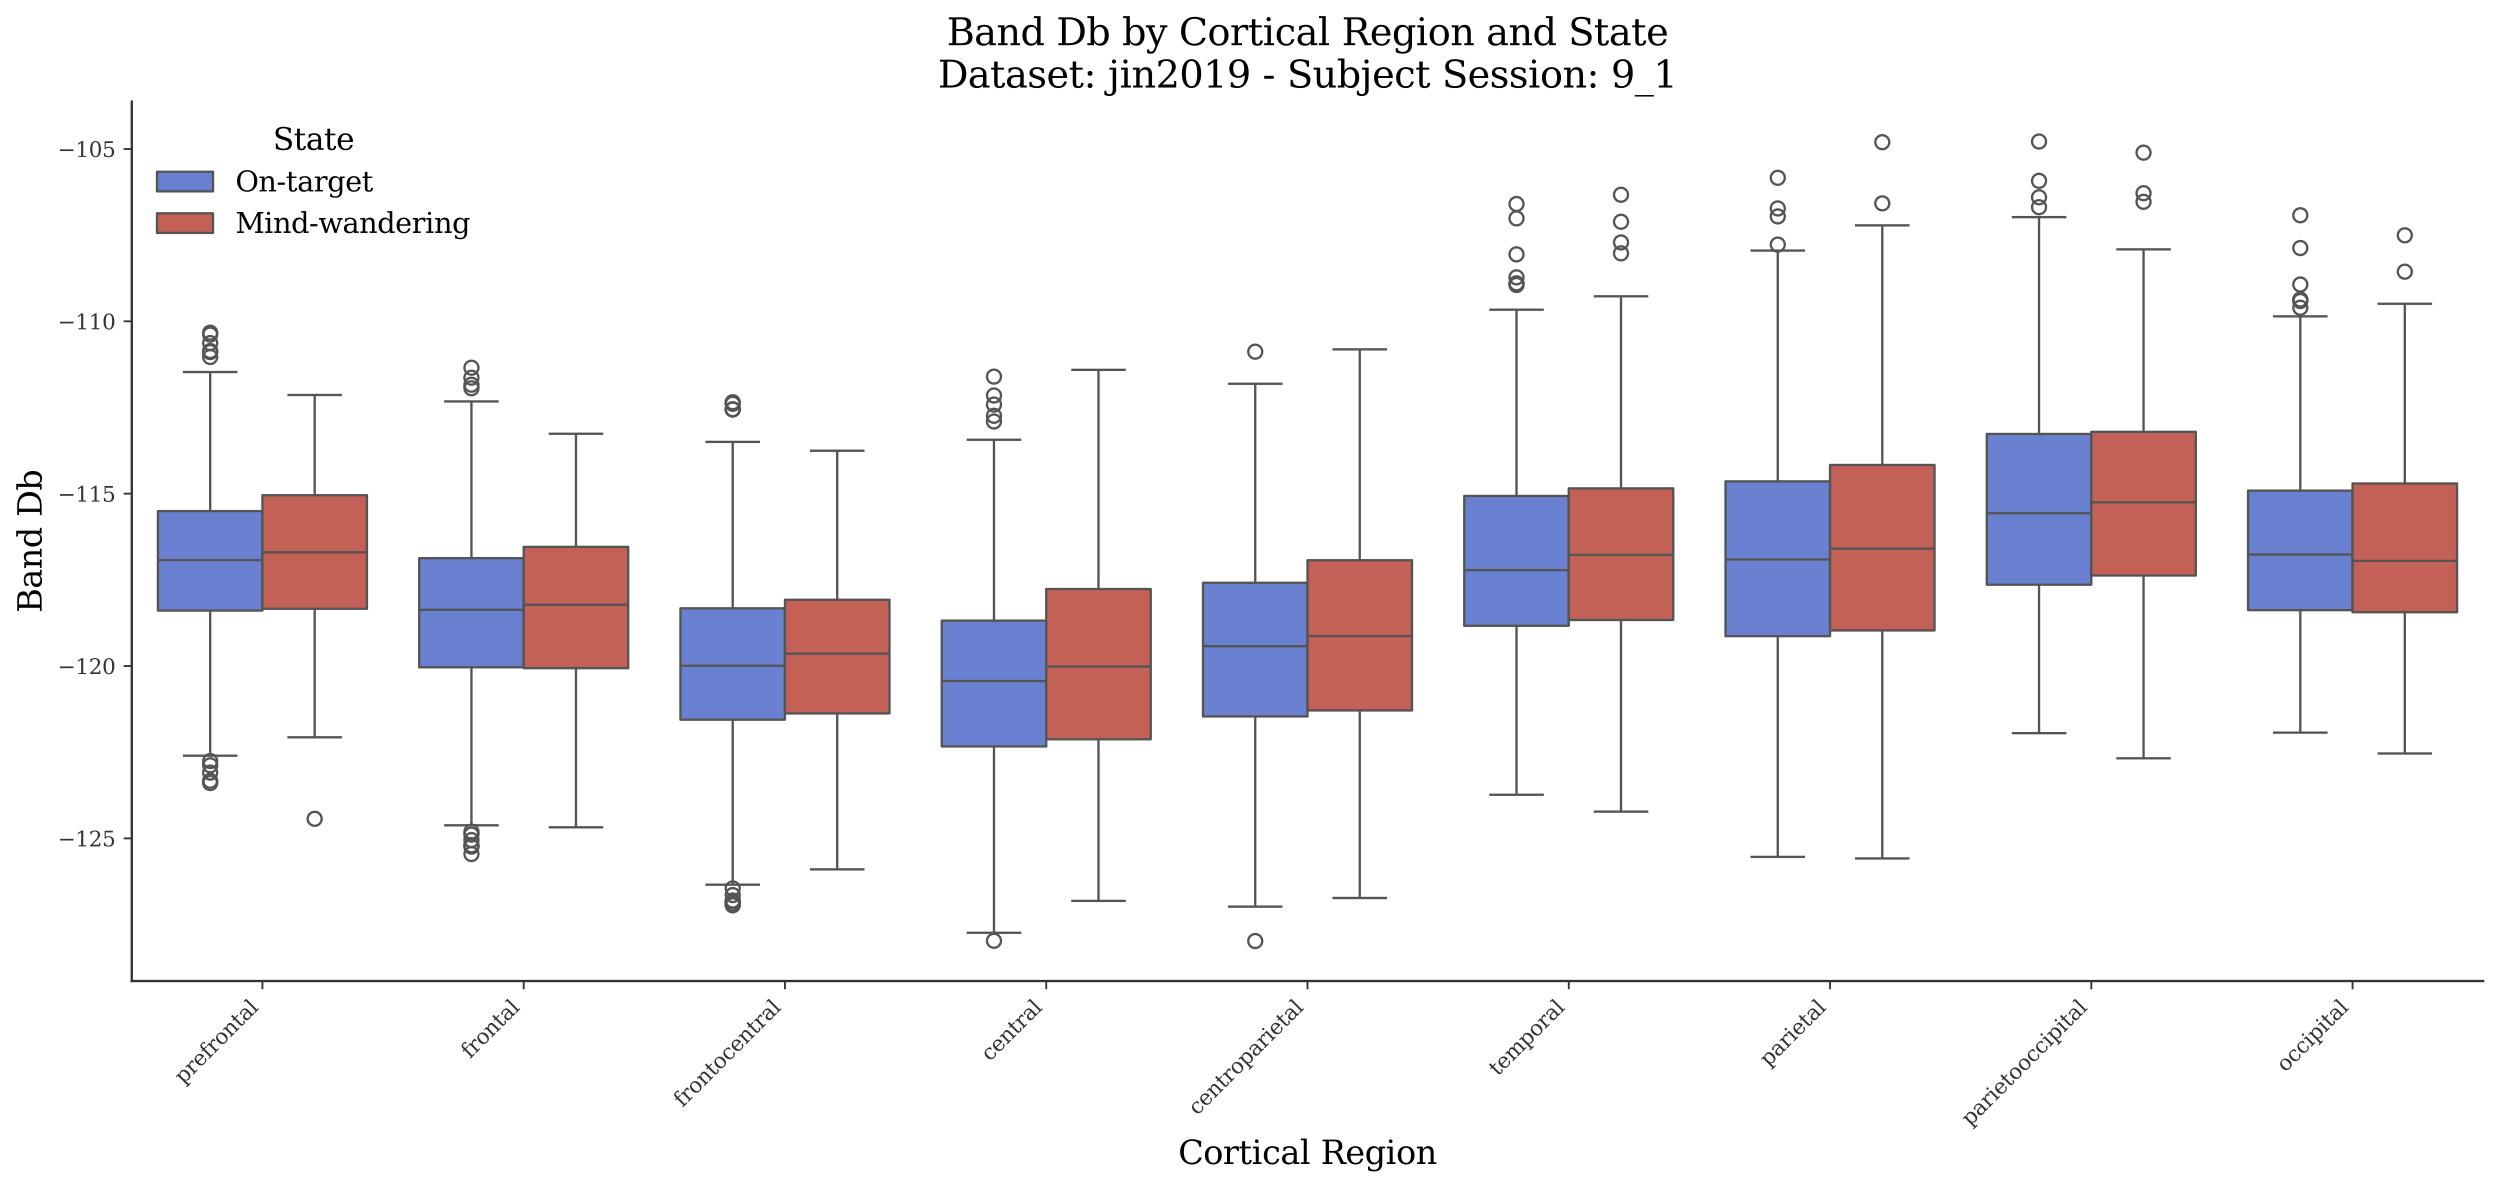 <?xml version="1.0" encoding="utf-8" standalone="no"?>
<!DOCTYPE svg PUBLIC "-//W3C//DTD SVG 1.1//EN"
  "http://www.w3.org/Graphics/SVG/1.1/DTD/svg11.dtd">
<svg xmlns:xlink="http://www.w3.org/1999/xlink" width="1071.11pt" height="509.014pt" viewBox="0 0 1071.11 509.014" xmlns="http://www.w3.org/2000/svg" version="1.1">
 <defs>
  <style type="text/css">*{stroke-linejoin: round; stroke-linecap: butt}</style>
 </defs>
 <g id="figure_1">
  <g id="patch_1">
   <path d="M 0 509.014 
L 1071.11 509.014 
L 1071.11 0 
L 0 0 
z
" style="fill: #ffffff"/>
  </g>
  <g id="axes_1">
   <g id="patch_2">
    <path d="M 56.47 420.314 
L 1063.91 420.314 
L 1063.91 43.502 
L 56.47 43.502 
z
" style="fill: #ffffff"/>
   </g>
   <g id="patch_3">
    <path d="M 112.439 -1486.916 
L 112.439 -1486.916 
L 112.439 -1486.916 
L 112.439 -1486.916 
z
" clip-path="url(#p08cf657f4d)" style="fill: #6a80d1; stroke: #545454; stroke-linejoin: miter"/>
   </g>
   <g id="patch_4">
    <path d="M 112.439 -1486.916 
L 112.439 -1486.916 
L 112.439 -1486.916 
L 112.439 -1486.916 
z
" clip-path="url(#p08cf657f4d)" style="fill: #c46156; stroke: #545454; stroke-linejoin: miter"/>
   </g>
   <g id="matplotlib.axis_1">
    <g id="xtick_1">
     <g id="line2d_1">
      <defs>
       <path id="mb6dede061c" d="M 0 0 
L 0 3.5 
" style="stroke: #333333; stroke-width: 0.8"/>
      </defs>
      <g>
       <use xlink:href="#mb6dede061c" x="112.439" y="420.314" style="fill: #333333; stroke: #333333; stroke-width: 0.8"/>
      </g>
     </g>
     <g id="text_1">
      <!-- prefrontal -->
      <g style="fill: #333333" transform="translate(78.518 464.747) rotate(-45) scale(0.09 -0.09)">
       <defs>
        <path id="DejaVuSerif-70" d="M 1313 1825 
L 1313 1497 
Q 1313 897 1542 583 
Q 1772 269 2209 269 
Q 2650 269 2876 622 
Q 3103 975 3103 1663 
Q 3103 2353 2876 2703 
Q 2650 3053 2209 3053 
Q 1772 3053 1542 2737 
Q 1313 2422 1313 1825 
z
M 738 2988 
L 184 2988 
L 184 3322 
L 1313 3322 
L 1313 2803 
Q 1481 3116 1742 3264 
Q 2003 3413 2388 3413 
Q 3000 3413 3387 2928 
Q 3775 2444 3775 1663 
Q 3775 881 3387 395 
Q 3000 -91 2388 -91 
Q 2003 -91 1742 57 
Q 1481 206 1313 519 
L 1313 -997 
L 1856 -997 
L 1856 -1331 
L 184 -1331 
L 184 -997 
L 738 -997 
L 738 2988 
z
" transform="scale(0.016)"/>
        <path id="DejaVuSerif-72" d="M 3059 3328 
L 3059 2497 
L 2728 2497 
Q 2713 2744 2591 2866 
Q 2469 2988 2234 2988 
Q 1809 2988 1582 2694 
Q 1356 2400 1356 1850 
L 1356 331 
L 2022 331 
L 2022 0 
L 263 0 
L 263 331 
L 781 331 
L 781 2994 
L 231 2994 
L 231 3322 
L 1356 3322 
L 1356 2731 
Q 1525 3078 1790 3245 
Q 2056 3413 2438 3413 
Q 2578 3413 2733 3391 
Q 2888 3369 3059 3328 
z
" transform="scale(0.016)"/>
        <path id="DejaVuSerif-65" d="M 3469 1600 
L 991 1600 
L 991 1575 
Q 991 903 1244 561 
Q 1497 219 1991 219 
Q 2369 219 2611 417 
Q 2853 616 2950 1006 
L 3413 1006 
Q 3275 459 2904 184 
Q 2534 -91 1931 -91 
Q 1203 -91 761 389 
Q 319 869 319 1663 
Q 319 2450 753 2931 
Q 1188 3413 1894 3413 
Q 2647 3413 3050 2948 
Q 3453 2484 3469 1600 
z
M 2791 1931 
Q 2772 2513 2545 2808 
Q 2319 3103 1894 3103 
Q 1497 3103 1269 2806 
Q 1041 2509 991 1931 
L 2791 1931 
z
" transform="scale(0.016)"/>
        <path id="DejaVuSerif-66" d="M 2753 4078 
L 2450 4078 
Q 2447 4313 2317 4434 
Q 2188 4556 1941 4556 
Q 1619 4556 1487 4379 
Q 1356 4203 1356 3750 
L 1356 3322 
L 2284 3322 
L 2284 2988 
L 1356 2988 
L 1356 331 
L 2094 331 
L 2094 0 
L 231 0 
L 231 331 
L 781 331 
L 781 2988 
L 231 2988 
L 231 3322 
L 781 3322 
L 781 3738 
Q 781 4294 1070 4578 
Q 1359 4863 1919 4863 
Q 2128 4863 2337 4825 
Q 2547 4788 2753 4709 
L 2753 4078 
z
" transform="scale(0.016)"/>
        <path id="DejaVuSerif-6f" d="M 1925 219 
Q 2388 219 2623 584 
Q 2859 950 2859 1663 
Q 2859 2375 2623 2739 
Q 2388 3103 1925 3103 
Q 1463 3103 1227 2739 
Q 991 2375 991 1663 
Q 991 950 1228 584 
Q 1466 219 1925 219 
z
M 1925 -91 
Q 1200 -91 759 389 
Q 319 869 319 1663 
Q 319 2456 758 2934 
Q 1197 3413 1925 3413 
Q 2653 3413 3092 2934 
Q 3531 2456 3531 1663 
Q 3531 869 3092 389 
Q 2653 -91 1925 -91 
z
" transform="scale(0.016)"/>
        <path id="DejaVuSerif-6e" d="M 263 0 
L 263 331 
L 781 331 
L 781 2988 
L 231 2988 
L 231 3322 
L 1356 3322 
L 1356 2731 
Q 1516 3069 1770 3241 
Q 2025 3413 2363 3413 
Q 2913 3413 3172 3097 
Q 3431 2781 3431 2113 
L 3431 331 
L 3944 331 
L 3944 0 
L 2356 0 
L 2356 331 
L 2853 331 
L 2853 1931 
Q 2853 2541 2703 2767 
Q 2553 2994 2175 2994 
Q 1775 2994 1565 2701 
Q 1356 2409 1356 1850 
L 1356 331 
L 1856 331 
L 1856 0 
L 263 0 
z
" transform="scale(0.016)"/>
        <path id="DejaVuSerif-74" d="M 691 2988 
L 184 2988 
L 184 3322 
L 691 3322 
L 691 4353 
L 1269 4353 
L 1269 3322 
L 2350 3322 
L 2350 2988 
L 1269 2988 
L 1269 878 
Q 1269 456 1350 337 
Q 1431 219 1650 219 
Q 1875 219 1978 351 
Q 2081 484 2088 781 
L 2522 781 
Q 2497 328 2275 118 
Q 2053 -91 1600 -91 
Q 1103 -91 897 129 
Q 691 350 691 878 
L 691 2988 
z
" transform="scale(0.016)"/>
        <path id="DejaVuSerif-61" d="M 2547 1044 
L 2547 1747 
L 1806 1747 
Q 1378 1747 1168 1562 
Q 959 1378 959 997 
Q 959 650 1171 447 
Q 1384 244 1747 244 
Q 2106 244 2326 466 
Q 2547 688 2547 1044 
z
M 3122 2075 
L 3122 331 
L 3634 331 
L 3634 0 
L 2547 0 
L 2547 359 
Q 2356 128 2106 18 
Q 1856 -91 1522 -91 
Q 969 -91 644 203 
Q 319 497 319 997 
Q 319 1513 691 1797 
Q 1063 2081 1741 2081 
L 2547 2081 
L 2547 2309 
Q 2547 2688 2317 2895 
Q 2088 3103 1672 3103 
Q 1328 3103 1125 2947 
Q 922 2791 872 2484 
L 575 2484 
L 575 3156 
Q 875 3284 1158 3348 
Q 1441 3413 1709 3413 
Q 2400 3413 2761 3070 
Q 3122 2728 3122 2075 
z
" transform="scale(0.016)"/>
        <path id="DejaVuSerif-6c" d="M 1313 331 
L 1856 331 
L 1856 0 
L 184 0 
L 184 331 
L 738 331 
L 738 4531 
L 184 4531 
L 184 4863 
L 1313 4863 
L 1313 331 
z
" transform="scale(0.016)"/>
       </defs>
       <use xlink:href="#DejaVuSerif-70"/>
       <use xlink:href="#DejaVuSerif-72" transform="translate(64.014 0)"/>
       <use xlink:href="#DejaVuSerif-65" transform="translate(111.816 0)"/>
       <use xlink:href="#DejaVuSerif-66" transform="translate(170.996 0)"/>
       <use xlink:href="#DejaVuSerif-72" transform="translate(208.008 0)"/>
       <use xlink:href="#DejaVuSerif-6f" transform="translate(255.811 0)"/>
       <use xlink:href="#DejaVuSerif-6e" transform="translate(316.016 0)"/>
       <use xlink:href="#DejaVuSerif-74" transform="translate(380.42 0)"/>
       <use xlink:href="#DejaVuSerif-61" transform="translate(420.605 0)"/>
       <use xlink:href="#DejaVuSerif-6c" transform="translate(480.225 0)"/>
      </g>
     </g>
    </g>
    <g id="xtick_2">
     <g id="line2d_2">
      <g>
       <use xlink:href="#mb6dede061c" x="224.377" y="420.314" style="fill: #333333; stroke: #333333; stroke-width: 0.8"/>
      </g>
     </g>
     <g id="text_2">
      <!-- frontal -->
      <g style="fill: #333333" transform="translate(201.338 453.865) rotate(-45) scale(0.09 -0.09)">
       <use xlink:href="#DejaVuSerif-66"/>
       <use xlink:href="#DejaVuSerif-72" transform="translate(37.012 0)"/>
       <use xlink:href="#DejaVuSerif-6f" transform="translate(84.814 0)"/>
       <use xlink:href="#DejaVuSerif-6e" transform="translate(145.02 0)"/>
       <use xlink:href="#DejaVuSerif-74" transform="translate(209.424 0)"/>
       <use xlink:href="#DejaVuSerif-61" transform="translate(249.609 0)"/>
       <use xlink:href="#DejaVuSerif-6c" transform="translate(309.229 0)"/>
      </g>
     </g>
    </g>
    <g id="xtick_3">
     <g id="line2d_3">
      <g>
       <use xlink:href="#mb6dede061c" x="336.314" y="420.314" style="fill: #333333; stroke: #333333; stroke-width: 0.8"/>
      </g>
     </g>
     <g id="text_3">
      <!-- frontocentral -->
      <g style="fill: #333333" transform="translate(292.416 474.725) rotate(-45) scale(0.09 -0.09)">
       <defs>
        <path id="DejaVuSerif-63" d="M 3291 997 
Q 3169 466 2822 187 
Q 2475 -91 1925 -91 
Q 1200 -91 759 389 
Q 319 869 319 1663 
Q 319 2459 759 2936 
Q 1200 3413 1925 3413 
Q 2241 3413 2553 3339 
Q 2866 3266 3181 3116 
L 3181 2266 
L 2847 2266 
Q 2781 2703 2561 2903 
Q 2341 3103 1931 3103 
Q 1466 3103 1228 2742 
Q 991 2381 991 1663 
Q 991 944 1227 581 
Q 1463 219 1931 219 
Q 2303 219 2525 412 
Q 2747 606 2828 997 
L 3291 997 
z
" transform="scale(0.016)"/>
       </defs>
       <use xlink:href="#DejaVuSerif-66"/>
       <use xlink:href="#DejaVuSerif-72" transform="translate(37.012 0)"/>
       <use xlink:href="#DejaVuSerif-6f" transform="translate(84.814 0)"/>
       <use xlink:href="#DejaVuSerif-6e" transform="translate(145.02 0)"/>
       <use xlink:href="#DejaVuSerif-74" transform="translate(209.424 0)"/>
       <use xlink:href="#DejaVuSerif-6f" transform="translate(249.609 0)"/>
       <use xlink:href="#DejaVuSerif-63" transform="translate(309.814 0)"/>
       <use xlink:href="#DejaVuSerif-65" transform="translate(365.82 0)"/>
       <use xlink:href="#DejaVuSerif-6e" transform="translate(425 0)"/>
       <use xlink:href="#DejaVuSerif-74" transform="translate(489.404 0)"/>
       <use xlink:href="#DejaVuSerif-72" transform="translate(529.59 0)"/>
       <use xlink:href="#DejaVuSerif-61" transform="translate(577.393 0)"/>
       <use xlink:href="#DejaVuSerif-6c" transform="translate(637.012 0)"/>
      </g>
     </g>
    </g>
    <g id="xtick_4">
     <g id="line2d_4">
      <g>
       <use xlink:href="#mb6dede061c" x="448.252" y="420.314" style="fill: #333333; stroke: #333333; stroke-width: 0.8"/>
      </g>
     </g>
     <g id="text_4">
      <!-- central -->
      <g style="fill: #333333" transform="translate(424.07 455.008) rotate(-45) scale(0.09 -0.09)">
       <use xlink:href="#DejaVuSerif-63"/>
       <use xlink:href="#DejaVuSerif-65" transform="translate(56.006 0)"/>
       <use xlink:href="#DejaVuSerif-6e" transform="translate(115.186 0)"/>
       <use xlink:href="#DejaVuSerif-74" transform="translate(179.59 0)"/>
       <use xlink:href="#DejaVuSerif-72" transform="translate(219.775 0)"/>
       <use xlink:href="#DejaVuSerif-61" transform="translate(267.578 0)"/>
       <use xlink:href="#DejaVuSerif-6c" transform="translate(327.197 0)"/>
      </g>
     </g>
    </g>
    <g id="xtick_5">
     <g id="line2d_5">
      <g>
       <use xlink:href="#mb6dede061c" x="560.19" y="420.314" style="fill: #333333; stroke: #333333; stroke-width: 0.8"/>
      </g>
     </g>
     <g id="text_5">
      <!-- centroparietal -->
      <g style="fill: #333333" transform="translate(512.907 478.11) rotate(-45) scale(0.09 -0.09)">
       <defs>
        <path id="DejaVuSerif-69" d="M 622 4353 
Q 622 4497 726 4603 
Q 831 4709 978 4709 
Q 1122 4709 1226 4603 
Q 1331 4497 1331 4353 
Q 1331 4206 1228 4103 
Q 1125 4000 978 4000 
Q 831 4000 726 4103 
Q 622 4206 622 4353 
z
M 1356 331 
L 1900 331 
L 1900 0 
L 231 0 
L 231 331 
L 781 331 
L 781 2988 
L 231 2988 
L 231 3322 
L 1356 3322 
L 1356 331 
z
" transform="scale(0.016)"/>
       </defs>
       <use xlink:href="#DejaVuSerif-63"/>
       <use xlink:href="#DejaVuSerif-65" transform="translate(56.006 0)"/>
       <use xlink:href="#DejaVuSerif-6e" transform="translate(115.186 0)"/>
       <use xlink:href="#DejaVuSerif-74" transform="translate(179.59 0)"/>
       <use xlink:href="#DejaVuSerif-72" transform="translate(219.775 0)"/>
       <use xlink:href="#DejaVuSerif-6f" transform="translate(267.578 0)"/>
       <use xlink:href="#DejaVuSerif-70" transform="translate(327.783 0)"/>
       <use xlink:href="#DejaVuSerif-61" transform="translate(391.797 0)"/>
       <use xlink:href="#DejaVuSerif-72" transform="translate(451.416 0)"/>
       <use xlink:href="#DejaVuSerif-69" transform="translate(499.219 0)"/>
       <use xlink:href="#DejaVuSerif-65" transform="translate(531.201 0)"/>
       <use xlink:href="#DejaVuSerif-74" transform="translate(590.381 0)"/>
       <use xlink:href="#DejaVuSerif-61" transform="translate(630.566 0)"/>
       <use xlink:href="#DejaVuSerif-6c" transform="translate(690.186 0)"/>
      </g>
     </g>
    </g>
    <g id="xtick_6">
     <g id="line2d_6">
      <g>
       <use xlink:href="#mb6dede061c" x="672.128" y="420.314" style="fill: #333333; stroke: #333333; stroke-width: 0.8"/>
      </g>
     </g>
     <g id="text_6">
      <!-- temporal -->
      <g style="fill: #333333" transform="translate(641.668 461.286) rotate(-45) scale(0.09 -0.09)">
       <defs>
        <path id="DejaVuSerif-6d" d="M 3316 2675 
Q 3481 3041 3739 3227 
Q 3997 3413 4341 3413 
Q 4863 3413 5119 3089 
Q 5375 2766 5375 2113 
L 5375 331 
L 5894 331 
L 5894 0 
L 4300 0 
L 4300 331 
L 4800 331 
L 4800 2047 
Q 4800 2556 4650 2772 
Q 4500 2988 4153 2988 
Q 3769 2988 3567 2697 
Q 3366 2406 3366 1850 
L 3366 331 
L 3866 331 
L 3866 0 
L 2291 0 
L 2291 331 
L 2791 331 
L 2791 2069 
Q 2791 2566 2641 2777 
Q 2491 2988 2144 2988 
Q 1759 2988 1557 2697 
Q 1356 2406 1356 1850 
L 1356 331 
L 1856 331 
L 1856 0 
L 263 0 
L 263 331 
L 781 331 
L 781 2994 
L 231 2994 
L 231 3322 
L 1356 3322 
L 1356 2731 
Q 1516 3063 1762 3238 
Q 2009 3413 2322 3413 
Q 2709 3413 2968 3220 
Q 3228 3028 3316 2675 
z
" transform="scale(0.016)"/>
       </defs>
       <use xlink:href="#DejaVuSerif-74"/>
       <use xlink:href="#DejaVuSerif-65" transform="translate(40.186 0)"/>
       <use xlink:href="#DejaVuSerif-6d" transform="translate(99.365 0)"/>
       <use xlink:href="#DejaVuSerif-70" transform="translate(194.189 0)"/>
       <use xlink:href="#DejaVuSerif-6f" transform="translate(258.203 0)"/>
       <use xlink:href="#DejaVuSerif-72" transform="translate(318.408 0)"/>
       <use xlink:href="#DejaVuSerif-61" transform="translate(366.211 0)"/>
       <use xlink:href="#DejaVuSerif-6c" transform="translate(425.83 0)"/>
      </g>
     </g>
    </g>
    <g id="xtick_7">
     <g id="line2d_7">
      <g>
       <use xlink:href="#mb6dede061c" x="784.065" y="420.314" style="fill: #333333; stroke: #333333; stroke-width: 0.8"/>
      </g>
     </g>
     <g id="text_7">
      <!-- parietal -->
      <g style="fill: #333333" transform="translate(757.642 457.25) rotate(-45) scale(0.09 -0.09)">
       <use xlink:href="#DejaVuSerif-70"/>
       <use xlink:href="#DejaVuSerif-61" transform="translate(64.014 0)"/>
       <use xlink:href="#DejaVuSerif-72" transform="translate(123.633 0)"/>
       <use xlink:href="#DejaVuSerif-69" transform="translate(171.436 0)"/>
       <use xlink:href="#DejaVuSerif-65" transform="translate(203.418 0)"/>
       <use xlink:href="#DejaVuSerif-74" transform="translate(262.598 0)"/>
       <use xlink:href="#DejaVuSerif-61" transform="translate(302.783 0)"/>
       <use xlink:href="#DejaVuSerif-6c" transform="translate(362.402 0)"/>
      </g>
     </g>
    </g>
    <g id="xtick_8">
     <g id="line2d_8">
      <g>
       <use xlink:href="#mb6dede061c" x="896.003" y="420.314" style="fill: #333333; stroke: #333333; stroke-width: 0.8"/>
      </g>
     </g>
     <g id="text_8">
      <!-- parietooccipital -->
      <g style="fill: #333333" transform="translate(844.087 482.742) rotate(-45) scale(0.09 -0.09)">
       <use xlink:href="#DejaVuSerif-70"/>
       <use xlink:href="#DejaVuSerif-61" transform="translate(64.014 0)"/>
       <use xlink:href="#DejaVuSerif-72" transform="translate(123.633 0)"/>
       <use xlink:href="#DejaVuSerif-69" transform="translate(171.436 0)"/>
       <use xlink:href="#DejaVuSerif-65" transform="translate(203.418 0)"/>
       <use xlink:href="#DejaVuSerif-74" transform="translate(262.598 0)"/>
       <use xlink:href="#DejaVuSerif-6f" transform="translate(302.783 0)"/>
       <use xlink:href="#DejaVuSerif-6f" transform="translate(362.988 0)"/>
       <use xlink:href="#DejaVuSerif-63" transform="translate(423.193 0)"/>
       <use xlink:href="#DejaVuSerif-63" transform="translate(479.199 0)"/>
       <use xlink:href="#DejaVuSerif-69" transform="translate(535.205 0)"/>
       <use xlink:href="#DejaVuSerif-70" transform="translate(567.188 0)"/>
       <use xlink:href="#DejaVuSerif-69" transform="translate(631.201 0)"/>
       <use xlink:href="#DejaVuSerif-74" transform="translate(663.184 0)"/>
       <use xlink:href="#DejaVuSerif-61" transform="translate(703.369 0)"/>
       <use xlink:href="#DejaVuSerif-6c" transform="translate(762.988 0)"/>
      </g>
     </g>
    </g>
    <g id="xtick_9">
     <g id="line2d_9">
      <g>
       <use xlink:href="#mb6dede061c" x="1007.941" y="420.314" style="fill: #333333; stroke: #333333; stroke-width: 0.8"/>
      </g>
     </g>
     <g id="text_9">
      <!-- occipital -->
      <g style="fill: #333333" transform="translate(979.126 459.641) rotate(-45) scale(0.09 -0.09)">
       <use xlink:href="#DejaVuSerif-6f"/>
       <use xlink:href="#DejaVuSerif-63" transform="translate(60.205 0)"/>
       <use xlink:href="#DejaVuSerif-63" transform="translate(116.211 0)"/>
       <use xlink:href="#DejaVuSerif-69" transform="translate(172.217 0)"/>
       <use xlink:href="#DejaVuSerif-70" transform="translate(204.199 0)"/>
       <use xlink:href="#DejaVuSerif-69" transform="translate(268.213 0)"/>
       <use xlink:href="#DejaVuSerif-74" transform="translate(300.195 0)"/>
       <use xlink:href="#DejaVuSerif-61" transform="translate(340.381 0)"/>
       <use xlink:href="#DejaVuSerif-6c" transform="translate(400 0)"/>
      </g>
     </g>
    </g>
    <g id="text_10">
     <!-- Cortical Region -->
     <g transform="translate(504.808 498.704) scale(0.14 -0.14)">
      <defs>
       <path id="DejaVuSerif-43" d="M 4513 1234 
Q 4306 581 3820 245 
Q 3334 -91 2591 -91 
Q 2134 -91 1743 65 
Q 1353 222 1050 525 
Q 700 875 529 1320 
Q 359 1766 359 2328 
Q 359 3416 987 4083 
Q 1616 4750 2644 4750 
Q 3025 4750 3456 4650 
Q 3888 4550 4384 4347 
L 4384 3272 
L 4031 3272 
Q 3916 3859 3567 4137 
Q 3219 4416 2591 4416 
Q 1844 4416 1459 3886 
Q 1075 3356 1075 2328 
Q 1075 1303 1459 773 
Q 1844 244 2591 244 
Q 3113 244 3450 492 
Q 3788 741 3938 1234 
L 4513 1234 
z
" transform="scale(0.016)"/>
       <path id="DejaVuSerif-20" transform="scale(0.016)"/>
       <path id="DejaVuSerif-52" d="M 3066 2316 
Q 3284 2256 3442 2114 
Q 3600 1972 3725 1716 
L 4403 331 
L 4972 331 
L 4972 0 
L 3872 0 
L 3144 1484 
Q 2934 1916 2759 2042 
Q 2584 2169 2278 2169 
L 1581 2169 
L 1581 331 
L 2241 331 
L 2241 0 
L 353 0 
L 353 331 
L 947 331 
L 947 4331 
L 353 4331 
L 353 4666 
L 2719 4666 
Q 3400 4666 3770 4341 
Q 4141 4016 4141 3419 
Q 4141 2938 3870 2661 
Q 3600 2384 3066 2316 
z
M 1581 2503 
L 2503 2503 
Q 2975 2503 3200 2726 
Q 3425 2950 3425 3419 
Q 3425 3888 3200 4109 
Q 2975 4331 2503 4331 
L 1581 4331 
L 1581 2503 
z
" transform="scale(0.016)"/>
       <path id="DejaVuSerif-67" d="M 3359 2988 
L 3359 72 
Q 3359 -644 2965 -1033 
Q 2572 -1422 1844 -1422 
Q 1516 -1422 1216 -1362 
Q 916 -1303 641 -1184 
L 641 -488 
L 941 -488 
Q 997 -813 1206 -963 
Q 1416 -1113 1806 -1113 
Q 2313 -1113 2548 -827 
Q 2784 -541 2784 72 
L 2784 519 
Q 2616 206 2355 57 
Q 2094 -91 1709 -91 
Q 1097 -91 708 395 
Q 319 881 319 1663 
Q 319 2444 706 2928 
Q 1094 3413 1709 3413 
Q 2094 3413 2355 3264 
Q 2616 3116 2784 2803 
L 2784 3322 
L 3909 3322 
L 3909 2988 
L 3359 2988 
z
M 2784 1825 
Q 2784 2422 2554 2737 
Q 2325 3053 1888 3053 
Q 1444 3053 1217 2703 
Q 991 2353 991 1663 
Q 991 975 1217 622 
Q 1444 269 1888 269 
Q 2325 269 2554 583 
Q 2784 897 2784 1497 
L 2784 1825 
z
" transform="scale(0.016)"/>
      </defs>
      <use xlink:href="#DejaVuSerif-43"/>
      <use xlink:href="#DejaVuSerif-6f" transform="translate(76.514 0)"/>
      <use xlink:href="#DejaVuSerif-72" transform="translate(136.719 0)"/>
      <use xlink:href="#DejaVuSerif-74" transform="translate(184.521 0)"/>
      <use xlink:href="#DejaVuSerif-69" transform="translate(224.707 0)"/>
      <use xlink:href="#DejaVuSerif-63" transform="translate(256.689 0)"/>
      <use xlink:href="#DejaVuSerif-61" transform="translate(312.695 0)"/>
      <use xlink:href="#DejaVuSerif-6c" transform="translate(372.314 0)"/>
      <use xlink:href="#DejaVuSerif-20" transform="translate(404.297 0)"/>
      <use xlink:href="#DejaVuSerif-52" transform="translate(436.084 0)"/>
      <use xlink:href="#DejaVuSerif-65" transform="translate(511.377 0)"/>
      <use xlink:href="#DejaVuSerif-67" transform="translate(570.557 0)"/>
      <use xlink:href="#DejaVuSerif-69" transform="translate(634.57 0)"/>
      <use xlink:href="#DejaVuSerif-6f" transform="translate(666.553 0)"/>
      <use xlink:href="#DejaVuSerif-6e" transform="translate(726.758 0)"/>
     </g>
    </g>
   </g>
   <g id="matplotlib.axis_2">
    <g id="ytick_1">
     <g id="line2d_10">
      <defs>
       <path id="mc30f51f32c" d="M 0 0 
L -3.5 0 
" style="stroke: #333333; stroke-width: 0.8"/>
      </defs>
      <g>
       <use xlink:href="#mc30f51f32c" x="56.47" y="359.209" style="fill: #333333; stroke: #333333; stroke-width: 0.8"/>
      </g>
     </g>
     <g id="text_11">
      <!-- −125 -->
      <g style="fill: #333333" transform="translate(24.749 362.628) scale(0.09 -0.09)">
       <defs>
        <path id="DejaVuSerif-2212" d="M 678 2259 
L 4684 2259 
L 4684 1753 
L 678 1753 
L 678 2259 
z
" transform="scale(0.016)"/>
        <path id="DejaVuSerif-31" d="M 909 0 
L 909 331 
L 1722 331 
L 1722 4213 
L 781 3603 
L 781 4013 
L 1919 4750 
L 2350 4750 
L 2350 331 
L 3163 331 
L 3163 0 
L 909 0 
z
" transform="scale(0.016)"/>
        <path id="DejaVuSerif-32" d="M 819 3553 
L 469 3553 
L 469 4384 
Q 803 4563 1142 4656 
Q 1481 4750 1806 4750 
Q 2534 4750 2956 4397 
Q 3378 4044 3378 3438 
Q 3378 2753 2422 1800 
Q 2347 1728 2309 1691 
L 1131 513 
L 3078 513 
L 3078 1088 
L 3444 1088 
L 3444 0 
L 434 0 
L 434 341 
L 1850 1753 
Q 2319 2222 2519 2614 
Q 2719 3006 2719 3438 
Q 2719 3909 2473 4175 
Q 2228 4441 1797 4441 
Q 1350 4441 1106 4219 
Q 863 3997 819 3553 
z
" transform="scale(0.016)"/>
        <path id="DejaVuSerif-35" d="M 3219 4666 
L 3219 4153 
L 1081 4153 
L 1081 2816 
Q 1244 2928 1461 2984 
Q 1678 3041 1947 3041 
Q 2703 3041 3140 2622 
Q 3578 2203 3578 1478 
Q 3578 738 3136 323 
Q 2694 -91 1894 -91 
Q 1572 -91 1234 -12 
Q 897 66 544 225 
L 544 1131 
L 897 1131 
Q 925 688 1179 453 
Q 1434 219 1894 219 
Q 2388 219 2653 544 
Q 2919 869 2919 1478 
Q 2919 2084 2655 2407 
Q 2391 2731 1894 2731 
Q 1613 2731 1398 2631 
Q 1184 2531 1019 2322 
L 750 2322 
L 750 4666 
L 3219 4666 
z
" transform="scale(0.016)"/>
       </defs>
       <use xlink:href="#DejaVuSerif-2212"/>
       <use xlink:href="#DejaVuSerif-31" transform="translate(83.789 0)"/>
       <use xlink:href="#DejaVuSerif-32" transform="translate(147.412 0)"/>
       <use xlink:href="#DejaVuSerif-35" transform="translate(211.035 0)"/>
      </g>
     </g>
    </g>
    <g id="ytick_2">
     <g id="line2d_11">
      <g>
       <use xlink:href="#mc30f51f32c" x="56.47" y="285.364" style="fill: #333333; stroke: #333333; stroke-width: 0.8"/>
      </g>
     </g>
     <g id="text_12">
      <!-- −120 -->
      <g style="fill: #333333" transform="translate(24.749 288.783) scale(0.09 -0.09)">
       <defs>
        <path id="DejaVuSerif-30" d="M 2034 219 
Q 2513 219 2750 744 
Q 2988 1269 2988 2328 
Q 2988 3391 2750 3916 
Q 2513 4441 2034 4441 
Q 1556 4441 1318 3916 
Q 1081 3391 1081 2328 
Q 1081 1269 1318 744 
Q 1556 219 2034 219 
z
M 2034 -91 
Q 1275 -91 848 546 
Q 422 1184 422 2328 
Q 422 3475 848 4112 
Q 1275 4750 2034 4750 
Q 2797 4750 3222 4112 
Q 3647 3475 3647 2328 
Q 3647 1184 3222 546 
Q 2797 -91 2034 -91 
z
" transform="scale(0.016)"/>
       </defs>
       <use xlink:href="#DejaVuSerif-2212"/>
       <use xlink:href="#DejaVuSerif-31" transform="translate(83.789 0)"/>
       <use xlink:href="#DejaVuSerif-32" transform="translate(147.412 0)"/>
       <use xlink:href="#DejaVuSerif-30" transform="translate(211.035 0)"/>
      </g>
     </g>
    </g>
    <g id="ytick_3">
     <g id="line2d_12">
      <g>
       <use xlink:href="#mc30f51f32c" x="56.47" y="211.519" style="fill: #333333; stroke: #333333; stroke-width: 0.8"/>
      </g>
     </g>
     <g id="text_13">
      <!-- −115 -->
      <g style="fill: #333333" transform="translate(24.749 214.938) scale(0.09 -0.09)">
       <use xlink:href="#DejaVuSerif-2212"/>
       <use xlink:href="#DejaVuSerif-31" transform="translate(83.789 0)"/>
       <use xlink:href="#DejaVuSerif-31" transform="translate(147.412 0)"/>
       <use xlink:href="#DejaVuSerif-35" transform="translate(211.035 0)"/>
      </g>
     </g>
    </g>
    <g id="ytick_4">
     <g id="line2d_13">
      <g>
       <use xlink:href="#mc30f51f32c" x="56.47" y="137.674" style="fill: #333333; stroke: #333333; stroke-width: 0.8"/>
      </g>
     </g>
     <g id="text_14">
      <!-- −110 -->
      <g style="fill: #333333" transform="translate(24.749 141.093) scale(0.09 -0.09)">
       <use xlink:href="#DejaVuSerif-2212"/>
       <use xlink:href="#DejaVuSerif-31" transform="translate(83.789 0)"/>
       <use xlink:href="#DejaVuSerif-31" transform="translate(147.412 0)"/>
       <use xlink:href="#DejaVuSerif-30" transform="translate(211.035 0)"/>
      </g>
     </g>
    </g>
    <g id="ytick_5">
     <g id="line2d_14">
      <g>
       <use xlink:href="#mc30f51f32c" x="56.47" y="63.829" style="fill: #333333; stroke: #333333; stroke-width: 0.8"/>
      </g>
     </g>
     <g id="text_15">
      <!-- −105 -->
      <g style="fill: #333333" transform="translate(24.749 67.248) scale(0.09 -0.09)">
       <use xlink:href="#DejaVuSerif-2212"/>
       <use xlink:href="#DejaVuSerif-31" transform="translate(83.789 0)"/>
       <use xlink:href="#DejaVuSerif-30" transform="translate(147.412 0)"/>
       <use xlink:href="#DejaVuSerif-35" transform="translate(211.035 0)"/>
      </g>
     </g>
    </g>
    <g id="text_16">
     <!-- Band Db -->
     <g transform="translate(17.838 262.533) rotate(-90) scale(0.14 -0.14)">
      <defs>
       <path id="DejaVuSerif-42" d="M 1581 331 
L 2516 331 
Q 3078 331 3337 575 
Q 3597 819 3597 1350 
Q 3597 1878 3339 2120 
Q 3081 2363 2516 2363 
L 1581 2363 
L 1581 331 
z
M 1581 2694 
L 2375 2694 
Q 2888 2694 3123 2891 
Q 3359 3088 3359 3513 
Q 3359 3941 3123 4136 
Q 2888 4331 2375 4331 
L 1581 4331 
L 1581 2694 
z
M 353 0 
L 353 331 
L 947 331 
L 947 4331 
L 353 4331 
L 353 4666 
L 2656 4666 
Q 3363 4666 3720 4377 
Q 4078 4088 4078 3513 
Q 4078 3097 3829 2850 
Q 3581 2603 3103 2547 
Q 3697 2472 4005 2167 
Q 4313 1863 4313 1350 
Q 4313 656 3875 328 
Q 3438 0 2509 0 
L 353 0 
z
" transform="scale(0.016)"/>
       <path id="DejaVuSerif-64" d="M 3359 331 
L 3909 331 
L 3909 0 
L 2784 0 
L 2784 519 
Q 2616 206 2355 57 
Q 2094 -91 1709 -91 
Q 1097 -91 708 395 
Q 319 881 319 1663 
Q 319 2444 706 2928 
Q 1094 3413 1709 3413 
Q 2094 3413 2355 3264 
Q 2616 3116 2784 2803 
L 2784 4531 
L 2241 4531 
L 2241 4863 
L 3359 4863 
L 3359 331 
z
M 2784 1497 
L 2784 1825 
Q 2784 2422 2554 2737 
Q 2325 3053 1888 3053 
Q 1444 3053 1217 2703 
Q 991 2353 991 1663 
Q 991 975 1217 622 
Q 1444 269 1888 269 
Q 2325 269 2554 583 
Q 2784 897 2784 1497 
z
" transform="scale(0.016)"/>
       <path id="DejaVuSerif-44" d="M 1581 331 
L 2163 331 
Q 3072 331 3558 850 
Q 4044 1369 4044 2338 
Q 4044 3306 3559 3818 
Q 3075 4331 2163 4331 
L 1581 4331 
L 1581 331 
z
M 353 0 
L 353 331 
L 947 331 
L 947 4331 
L 353 4331 
L 353 4666 
L 2209 4666 
Q 3416 4666 4089 4050 
Q 4763 3434 4763 2338 
Q 4763 1238 4088 619 
Q 3413 0 2209 0 
L 353 0 
z
" transform="scale(0.016)"/>
       <path id="DejaVuSerif-62" d="M 738 331 
L 738 4531 
L 184 4531 
L 184 4863 
L 1313 4863 
L 1313 2803 
Q 1481 3116 1742 3264 
Q 2003 3413 2388 3413 
Q 3000 3413 3387 2928 
Q 3775 2444 3775 1663 
Q 3775 881 3387 395 
Q 3000 -91 2388 -91 
Q 2003 -91 1742 57 
Q 1481 206 1313 519 
L 1313 0 
L 184 0 
L 184 331 
L 738 331 
z
M 1313 1497 
Q 1313 897 1542 583 
Q 1772 269 2209 269 
Q 2650 269 2876 622 
Q 3103 975 3103 1663 
Q 3103 2353 2876 2703 
Q 2650 3053 2209 3053 
Q 1772 3053 1542 2737 
Q 1313 2422 1313 1825 
L 1313 1497 
z
" transform="scale(0.016)"/>
      </defs>
      <use xlink:href="#DejaVuSerif-42"/>
      <use xlink:href="#DejaVuSerif-61" transform="translate(73.486 0)"/>
      <use xlink:href="#DejaVuSerif-6e" transform="translate(133.105 0)"/>
      <use xlink:href="#DejaVuSerif-64" transform="translate(197.51 0)"/>
      <use xlink:href="#DejaVuSerif-20" transform="translate(261.523 0)"/>
      <use xlink:href="#DejaVuSerif-44" transform="translate(293.311 0)"/>
      <use xlink:href="#DejaVuSerif-62" transform="translate(373.486 0)"/>
     </g>
    </g>
   </g>
   <g id="patch_5">
    <path d="M 67.664 261.593 
L 112.439 261.593 
L 112.439 218.974 
L 67.664 218.974 
L 67.664 261.593 
z
" clip-path="url(#p08cf657f4d)" style="fill: #6a80d1; stroke: #545454; stroke-linejoin: miter"/>
   </g>
   <g id="line2d_15">
    <path d="M 90.051 261.593 
L 90.051 323.763 
" clip-path="url(#p08cf657f4d)" style="fill: none; stroke: #545454"/>
   </g>
   <g id="line2d_16">
    <path d="M 90.051 218.974 
L 90.051 159.407 
" clip-path="url(#p08cf657f4d)" style="fill: none; stroke: #545454"/>
   </g>
   <g id="line2d_17">
    <path d="M 78.857 323.763 
L 101.245 323.763 
" clip-path="url(#p08cf657f4d)" style="fill: none; stroke: #545454; stroke-linecap: square"/>
   </g>
   <g id="line2d_18">
    <path d="M 78.857 159.407 
L 101.245 159.407 
" clip-path="url(#p08cf657f4d)" style="fill: none; stroke: #545454; stroke-linecap: square"/>
   </g>
   <g id="line2d_19">
    <defs>
     <path id="m7668231e55" d="M 0 3 
C 0.796 3 1.559 2.684 2.121 2.121 
C 2.684 1.559 3 0.796 3 0 
C 3 -0.796 2.684 -1.559 2.121 -2.121 
C 1.559 -2.684 0.796 -3 0 -3 
C -0.796 -3 -1.559 -2.684 -2.121 -2.121 
C -2.684 -1.559 -3 -0.796 -3 0 
C -3 0.796 -2.684 1.559 -2.121 2.121 
C -1.559 2.684 -0.796 3 0 3 
z
" style="stroke: #545454"/>
    </defs>
    <g clip-path="url(#p08cf657f4d)">
     <use xlink:href="#m7668231e55" x="90.051" y="331.031" style="fill-opacity: 0; stroke: #545454"/>
     <use xlink:href="#m7668231e55" x="90.051" y="327.883" style="fill-opacity: 0; stroke: #545454"/>
     <use xlink:href="#m7668231e55" x="90.051" y="326.075" style="fill-opacity: 0; stroke: #545454"/>
     <use xlink:href="#m7668231e55" x="90.051" y="335.484" style="fill-opacity: 0; stroke: #545454"/>
     <use xlink:href="#m7668231e55" x="90.051" y="334.514" style="fill-opacity: 0; stroke: #545454"/>
     <use xlink:href="#m7668231e55" x="90.051" y="146.991" style="fill-opacity: 0; stroke: #545454"/>
     <use xlink:href="#m7668231e55" x="90.051" y="152.955" style="fill-opacity: 0; stroke: #545454"/>
     <use xlink:href="#m7668231e55" x="90.051" y="143.346" style="fill-opacity: 0; stroke: #545454"/>
     <use xlink:href="#m7668231e55" x="90.051" y="142.539" style="fill-opacity: 0; stroke: #545454"/>
     <use xlink:href="#m7668231e55" x="90.051" y="150.387" style="fill-opacity: 0; stroke: #545454"/>
     <use xlink:href="#m7668231e55" x="90.051" y="150.848" style="fill-opacity: 0; stroke: #545454"/>
    </g>
   </g>
   <g id="patch_6">
    <path d="M 179.601 285.899 
L 224.377 285.899 
L 224.377 239.148 
L 179.601 239.148 
L 179.601 285.899 
z
" clip-path="url(#p08cf657f4d)" style="fill: #6a80d1; stroke: #545454; stroke-linejoin: miter"/>
   </g>
   <g id="line2d_20">
    <path d="M 201.989 285.899 
L 201.989 353.607 
" clip-path="url(#p08cf657f4d)" style="fill: none; stroke: #545454"/>
   </g>
   <g id="line2d_21">
    <path d="M 201.989 239.148 
L 201.989 172 
" clip-path="url(#p08cf657f4d)" style="fill: none; stroke: #545454"/>
   </g>
   <g id="line2d_22">
    <path d="M 190.795 353.607 
L 213.183 353.607 
" clip-path="url(#p08cf657f4d)" style="fill: none; stroke: #545454; stroke-linecap: square"/>
   </g>
   <g id="line2d_23">
    <path d="M 190.795 172 
L 213.183 172 
" clip-path="url(#p08cf657f4d)" style="fill: none; stroke: #545454; stroke-linecap: square"/>
   </g>
   <g id="line2d_24">
    <g clip-path="url(#p08cf657f4d)">
     <use xlink:href="#m7668231e55" x="201.989" y="362.179" style="fill-opacity: 0; stroke: #545454"/>
     <use xlink:href="#m7668231e55" x="201.989" y="357.569" style="fill-opacity: 0; stroke: #545454"/>
     <use xlink:href="#m7668231e55" x="201.989" y="359.93" style="fill-opacity: 0; stroke: #545454"/>
     <use xlink:href="#m7668231e55" x="201.989" y="362.733" style="fill-opacity: 0; stroke: #545454"/>
     <use xlink:href="#m7668231e55" x="201.989" y="356.311" style="fill-opacity: 0; stroke: #545454"/>
     <use xlink:href="#m7668231e55" x="201.989" y="365.905" style="fill-opacity: 0; stroke: #545454"/>
     <use xlink:href="#m7668231e55" x="201.989" y="166.344" style="fill-opacity: 0; stroke: #545454"/>
     <use xlink:href="#m7668231e55" x="201.989" y="164.835" style="fill-opacity: 0; stroke: #545454"/>
     <use xlink:href="#m7668231e55" x="201.989" y="157.549" style="fill-opacity: 0; stroke: #545454"/>
     <use xlink:href="#m7668231e55" x="201.989" y="161.814" style="fill-opacity: 0; stroke: #545454"/>
    </g>
   </g>
   <g id="patch_7">
    <path d="M 291.539 308.344 
L 336.314 308.344 
L 336.314 260.625 
L 291.539 260.625 
L 291.539 308.344 
z
" clip-path="url(#p08cf657f4d)" style="fill: #6a80d1; stroke: #545454; stroke-linejoin: miter"/>
   </g>
   <g id="line2d_25">
    <path d="M 313.927 308.344 
L 313.927 379.043 
" clip-path="url(#p08cf657f4d)" style="fill: none; stroke: #545454"/>
   </g>
   <g id="line2d_26">
    <path d="M 313.927 260.625 
L 313.927 189.317 
" clip-path="url(#p08cf657f4d)" style="fill: none; stroke: #545454"/>
   </g>
   <g id="line2d_27">
    <path d="M 302.733 379.043 
L 325.121 379.043 
" clip-path="url(#p08cf657f4d)" style="fill: none; stroke: #545454; stroke-linecap: square"/>
   </g>
   <g id="line2d_28">
    <path d="M 302.733 189.317 
L 325.121 189.317 
" clip-path="url(#p08cf657f4d)" style="fill: none; stroke: #545454; stroke-linecap: square"/>
   </g>
   <g id="line2d_29">
    <g clip-path="url(#p08cf657f4d)">
     <use xlink:href="#m7668231e55" x="313.927" y="387.885" style="fill-opacity: 0; stroke: #545454"/>
     <use xlink:href="#m7668231e55" x="313.927" y="380.64" style="fill-opacity: 0; stroke: #545454"/>
     <use xlink:href="#m7668231e55" x="313.927" y="385.837" style="fill-opacity: 0; stroke: #545454"/>
     <use xlink:href="#m7668231e55" x="313.927" y="386.314" style="fill-opacity: 0; stroke: #545454"/>
     <use xlink:href="#m7668231e55" x="313.927" y="387.239" style="fill-opacity: 0; stroke: #545454"/>
     <use xlink:href="#m7668231e55" x="313.927" y="383.489" style="fill-opacity: 0; stroke: #545454"/>
     <use xlink:href="#m7668231e55" x="313.927" y="173.013" style="fill-opacity: 0; stroke: #545454"/>
     <use xlink:href="#m7668231e55" x="313.927" y="175.433" style="fill-opacity: 0; stroke: #545454"/>
     <use xlink:href="#m7668231e55" x="313.927" y="172.328" style="fill-opacity: 0; stroke: #545454"/>
     <use xlink:href="#m7668231e55" x="313.927" y="175.352" style="fill-opacity: 0; stroke: #545454"/>
    </g>
   </g>
   <g id="patch_8">
    <path d="M 403.477 319.799 
L 448.252 319.799 
L 448.252 265.91 
L 403.477 265.91 
L 403.477 319.799 
z
" clip-path="url(#p08cf657f4d)" style="fill: #6a80d1; stroke: #545454; stroke-linejoin: miter"/>
   </g>
   <g id="line2d_30">
    <path d="M 425.865 319.799 
L 425.865 399.641 
" clip-path="url(#p08cf657f4d)" style="fill: none; stroke: #545454"/>
   </g>
   <g id="line2d_31">
    <path d="M 425.865 265.91 
L 425.865 188.405 
" clip-path="url(#p08cf657f4d)" style="fill: none; stroke: #545454"/>
   </g>
   <g id="line2d_32">
    <path d="M 414.671 399.641 
L 437.058 399.641 
" clip-path="url(#p08cf657f4d)" style="fill: none; stroke: #545454; stroke-linecap: square"/>
   </g>
   <g id="line2d_33">
    <path d="M 414.671 188.405 
L 437.058 188.405 
" clip-path="url(#p08cf657f4d)" style="fill: none; stroke: #545454; stroke-linecap: square"/>
   </g>
   <g id="line2d_34">
    <g clip-path="url(#p08cf657f4d)">
     <use xlink:href="#m7668231e55" x="425.865" y="403.071" style="fill-opacity: 0; stroke: #545454"/>
     <use xlink:href="#m7668231e55" x="425.865" y="169.449" style="fill-opacity: 0; stroke: #545454"/>
     <use xlink:href="#m7668231e55" x="425.865" y="173.334" style="fill-opacity: 0; stroke: #545454"/>
     <use xlink:href="#m7668231e55" x="425.865" y="178.148" style="fill-opacity: 0; stroke: #545454"/>
     <use xlink:href="#m7668231e55" x="425.865" y="161.36" style="fill-opacity: 0; stroke: #545454"/>
     <use xlink:href="#m7668231e55" x="425.865" y="180.586" style="fill-opacity: 0; stroke: #545454"/>
    </g>
   </g>
   <g id="patch_9">
    <path d="M 515.415 306.965 
L 560.19 306.965 
L 560.19 249.682 
L 515.415 249.682 
L 515.415 306.965 
z
" clip-path="url(#p08cf657f4d)" style="fill: #6a80d1; stroke: #545454; stroke-linejoin: miter"/>
   </g>
   <g id="line2d_35">
    <path d="M 537.802 306.965 
L 537.802 388.454 
" clip-path="url(#p08cf657f4d)" style="fill: none; stroke: #545454"/>
   </g>
   <g id="line2d_36">
    <path d="M 537.802 249.682 
L 537.802 164.43 
" clip-path="url(#p08cf657f4d)" style="fill: none; stroke: #545454"/>
   </g>
   <g id="line2d_37">
    <path d="M 526.609 388.454 
L 548.996 388.454 
" clip-path="url(#p08cf657f4d)" style="fill: none; stroke: #545454; stroke-linecap: square"/>
   </g>
   <g id="line2d_38">
    <path d="M 526.609 164.43 
L 548.996 164.43 
" clip-path="url(#p08cf657f4d)" style="fill: none; stroke: #545454; stroke-linecap: square"/>
   </g>
   <g id="line2d_39">
    <g clip-path="url(#p08cf657f4d)">
     <use xlink:href="#m7668231e55" x="537.802" y="403.186" style="fill-opacity: 0; stroke: #545454"/>
     <use xlink:href="#m7668231e55" x="537.802" y="150.674" style="fill-opacity: 0; stroke: #545454"/>
    </g>
   </g>
   <g id="patch_10">
    <path d="M 627.353 268.098 
L 672.128 268.098 
L 672.128 212.505 
L 627.353 212.505 
L 627.353 268.098 
z
" clip-path="url(#p08cf657f4d)" style="fill: #6a80d1; stroke: #545454; stroke-linejoin: miter"/>
   </g>
   <g id="line2d_40">
    <path d="M 649.74 268.098 
L 649.74 340.509 
" clip-path="url(#p08cf657f4d)" style="fill: none; stroke: #545454"/>
   </g>
   <g id="line2d_41">
    <path d="M 649.74 212.505 
L 649.74 132.691 
" clip-path="url(#p08cf657f4d)" style="fill: none; stroke: #545454"/>
   </g>
   <g id="line2d_42">
    <path d="M 638.546 340.509 
L 660.934 340.509 
" clip-path="url(#p08cf657f4d)" style="fill: none; stroke: #545454; stroke-linecap: square"/>
   </g>
   <g id="line2d_43">
    <path d="M 638.546 132.691 
L 660.934 132.691 
" clip-path="url(#p08cf657f4d)" style="fill: none; stroke: #545454; stroke-linecap: square"/>
   </g>
   <g id="line2d_44">
    <g clip-path="url(#p08cf657f4d)">
     <use xlink:href="#m7668231e55" x="649.74" y="93.57" style="fill-opacity: 0; stroke: #545454"/>
     <use xlink:href="#m7668231e55" x="649.74" y="118.823" style="fill-opacity: 0; stroke: #545454"/>
     <use xlink:href="#m7668231e55" x="649.74" y="122.095" style="fill-opacity: 0; stroke: #545454"/>
     <use xlink:href="#m7668231e55" x="649.74" y="108.976" style="fill-opacity: 0; stroke: #545454"/>
     <use xlink:href="#m7668231e55" x="649.74" y="87.39" style="fill-opacity: 0; stroke: #545454"/>
     <use xlink:href="#m7668231e55" x="649.74" y="121.388" style="fill-opacity: 0; stroke: #545454"/>
    </g>
   </g>
   <g id="patch_11">
    <path d="M 739.29 272.554 
L 784.065 272.554 
L 784.065 206.235 
L 739.29 206.235 
L 739.29 272.554 
z
" clip-path="url(#p08cf657f4d)" style="fill: #6a80d1; stroke: #545454; stroke-linejoin: miter"/>
   </g>
   <g id="line2d_45">
    <path d="M 761.678 272.554 
L 761.678 367.144 
" clip-path="url(#p08cf657f4d)" style="fill: none; stroke: #545454"/>
   </g>
   <g id="line2d_46">
    <path d="M 761.678 206.235 
L 761.678 107.35 
" clip-path="url(#p08cf657f4d)" style="fill: none; stroke: #545454"/>
   </g>
   <g id="line2d_47">
    <path d="M 750.484 367.144 
L 772.872 367.144 
" clip-path="url(#p08cf657f4d)" style="fill: none; stroke: #545454; stroke-linecap: square"/>
   </g>
   <g id="line2d_48">
    <path d="M 750.484 107.35 
L 772.872 107.35 
" clip-path="url(#p08cf657f4d)" style="fill: none; stroke: #545454; stroke-linecap: square"/>
   </g>
   <g id="line2d_49">
    <g clip-path="url(#p08cf657f4d)">
     <use xlink:href="#m7668231e55" x="761.678" y="76.178" style="fill-opacity: 0; stroke: #545454"/>
     <use xlink:href="#m7668231e55" x="761.678" y="104.796" style="fill-opacity: 0; stroke: #545454"/>
     <use xlink:href="#m7668231e55" x="761.678" y="92.728" style="fill-opacity: 0; stroke: #545454"/>
     <use xlink:href="#m7668231e55" x="761.678" y="89.306" style="fill-opacity: 0; stroke: #545454"/>
    </g>
   </g>
   <g id="patch_12">
    <path d="M 851.228 250.514 
L 896.003 250.514 
L 896.003 185.94 
L 851.228 185.94 
L 851.228 250.514 
z
" clip-path="url(#p08cf657f4d)" style="fill: #6a80d1; stroke: #545454; stroke-linejoin: miter"/>
   </g>
   <g id="line2d_50">
    <path d="M 873.616 250.514 
L 873.616 314.126 
" clip-path="url(#p08cf657f4d)" style="fill: none; stroke: #545454"/>
   </g>
   <g id="line2d_51">
    <path d="M 873.616 185.94 
L 873.616 93.03 
" clip-path="url(#p08cf657f4d)" style="fill: none; stroke: #545454"/>
   </g>
   <g id="line2d_52">
    <path d="M 862.422 314.126 
L 884.809 314.126 
" clip-path="url(#p08cf657f4d)" style="fill: none; stroke: #545454; stroke-linecap: square"/>
   </g>
   <g id="line2d_53">
    <path d="M 862.422 93.03 
L 884.809 93.03 
" clip-path="url(#p08cf657f4d)" style="fill: none; stroke: #545454; stroke-linecap: square"/>
   </g>
   <g id="line2d_54">
    <g clip-path="url(#p08cf657f4d)">
     <use xlink:href="#m7668231e55" x="873.616" y="88.764" style="fill-opacity: 0; stroke: #545454"/>
     <use xlink:href="#m7668231e55" x="873.616" y="77.48" style="fill-opacity: 0; stroke: #545454"/>
     <use xlink:href="#m7668231e55" x="873.616" y="84.531" style="fill-opacity: 0; stroke: #545454"/>
     <use xlink:href="#m7668231e55" x="873.616" y="60.629" style="fill-opacity: 0; stroke: #545454"/>
    </g>
   </g>
   <g id="patch_13">
    <path d="M 963.166 261.415 
L 1007.941 261.415 
L 1007.941 210.196 
L 963.166 210.196 
L 963.166 261.415 
z
" clip-path="url(#p08cf657f4d)" style="fill: #6a80d1; stroke: #545454; stroke-linejoin: miter"/>
   </g>
   <g id="line2d_55">
    <path d="M 985.553 261.415 
L 985.553 313.888 
" clip-path="url(#p08cf657f4d)" style="fill: none; stroke: #545454"/>
   </g>
   <g id="line2d_56">
    <path d="M 985.553 210.196 
L 985.553 135.538 
" clip-path="url(#p08cf657f4d)" style="fill: none; stroke: #545454"/>
   </g>
   <g id="line2d_57">
    <path d="M 974.36 313.888 
L 996.747 313.888 
" clip-path="url(#p08cf657f4d)" style="fill: none; stroke: #545454; stroke-linecap: square"/>
   </g>
   <g id="line2d_58">
    <path d="M 974.36 135.538 
L 996.747 135.538 
" clip-path="url(#p08cf657f4d)" style="fill: none; stroke: #545454; stroke-linecap: square"/>
   </g>
   <g id="line2d_59">
    <g clip-path="url(#p08cf657f4d)">
     <use xlink:href="#m7668231e55" x="985.553" y="131.854" style="fill-opacity: 0; stroke: #545454"/>
     <use xlink:href="#m7668231e55" x="985.553" y="121.902" style="fill-opacity: 0; stroke: #545454"/>
     <use xlink:href="#m7668231e55" x="985.553" y="106.268" style="fill-opacity: 0; stroke: #545454"/>
     <use xlink:href="#m7668231e55" x="985.553" y="128.311" style="fill-opacity: 0; stroke: #545454"/>
     <use xlink:href="#m7668231e55" x="985.553" y="128.977" style="fill-opacity: 0; stroke: #545454"/>
     <use xlink:href="#m7668231e55" x="985.553" y="92.224" style="fill-opacity: 0; stroke: #545454"/>
    </g>
   </g>
   <g id="patch_14">
    <path d="M 112.439 260.821 
L 157.214 260.821 
L 157.214 212.17 
L 112.439 212.17 
L 112.439 260.821 
z
" clip-path="url(#p08cf657f4d)" style="fill: #c46156; stroke: #545454; stroke-linejoin: miter"/>
   </g>
   <g id="line2d_60">
    <path d="M 134.826 260.821 
L 134.826 315.88 
" clip-path="url(#p08cf657f4d)" style="fill: none; stroke: #545454"/>
   </g>
   <g id="line2d_61">
    <path d="M 134.826 212.17 
L 134.826 169.23 
" clip-path="url(#p08cf657f4d)" style="fill: none; stroke: #545454"/>
   </g>
   <g id="line2d_62">
    <path d="M 123.633 315.88 
L 146.02 315.88 
" clip-path="url(#p08cf657f4d)" style="fill: none; stroke: #545454; stroke-linecap: square"/>
   </g>
   <g id="line2d_63">
    <path d="M 123.633 169.23 
L 146.02 169.23 
" clip-path="url(#p08cf657f4d)" style="fill: none; stroke: #545454; stroke-linecap: square"/>
   </g>
   <g id="line2d_64">
    <g clip-path="url(#p08cf657f4d)">
     <use xlink:href="#m7668231e55" x="134.826" y="350.818" style="fill-opacity: 0; stroke: #545454"/>
    </g>
   </g>
   <g id="patch_15">
    <path d="M 224.377 286.257 
L 269.152 286.257 
L 269.152 234.309 
L 224.377 234.309 
L 224.377 286.257 
z
" clip-path="url(#p08cf657f4d)" style="fill: #c46156; stroke: #545454; stroke-linejoin: miter"/>
   </g>
   <g id="line2d_65">
    <path d="M 246.764 286.257 
L 246.764 354.463 
" clip-path="url(#p08cf657f4d)" style="fill: none; stroke: #545454"/>
   </g>
   <g id="line2d_66">
    <path d="M 246.764 234.309 
L 246.764 185.838 
" clip-path="url(#p08cf657f4d)" style="fill: none; stroke: #545454"/>
   </g>
   <g id="line2d_67">
    <path d="M 235.57 354.463 
L 257.958 354.463 
" clip-path="url(#p08cf657f4d)" style="fill: none; stroke: #545454; stroke-linecap: square"/>
   </g>
   <g id="line2d_68">
    <path d="M 235.57 185.838 
L 257.958 185.838 
" clip-path="url(#p08cf657f4d)" style="fill: none; stroke: #545454; stroke-linecap: square"/>
   </g>
   <g id="line2d_69"/>
   <g id="patch_16">
    <path d="M 336.314 305.656 
L 381.089 305.656 
L 381.089 256.956 
L 336.314 256.956 
L 336.314 305.656 
z
" clip-path="url(#p08cf657f4d)" style="fill: #c46156; stroke: #545454; stroke-linejoin: miter"/>
   </g>
   <g id="line2d_70">
    <path d="M 358.702 305.656 
L 358.702 372.469 
" clip-path="url(#p08cf657f4d)" style="fill: none; stroke: #545454"/>
   </g>
   <g id="line2d_71">
    <path d="M 358.702 256.956 
L 358.702 193.114 
" clip-path="url(#p08cf657f4d)" style="fill: none; stroke: #545454"/>
   </g>
   <g id="line2d_72">
    <path d="M 347.508 372.469 
L 369.896 372.469 
" clip-path="url(#p08cf657f4d)" style="fill: none; stroke: #545454; stroke-linecap: square"/>
   </g>
   <g id="line2d_73">
    <path d="M 347.508 193.114 
L 369.896 193.114 
" clip-path="url(#p08cf657f4d)" style="fill: none; stroke: #545454; stroke-linecap: square"/>
   </g>
   <g id="line2d_74"/>
   <g id="patch_17">
    <path d="M 448.252 316.739 
L 493.027 316.739 
L 493.027 252.365 
L 448.252 252.365 
L 448.252 316.739 
z
" clip-path="url(#p08cf657f4d)" style="fill: #c46156; stroke: #545454; stroke-linejoin: miter"/>
   </g>
   <g id="line2d_75">
    <path d="M 470.64 316.739 
L 470.64 385.996 
" clip-path="url(#p08cf657f4d)" style="fill: none; stroke: #545454"/>
   </g>
   <g id="line2d_76">
    <path d="M 470.64 252.365 
L 470.64 158.454 
" clip-path="url(#p08cf657f4d)" style="fill: none; stroke: #545454"/>
   </g>
   <g id="line2d_77">
    <path d="M 459.446 385.996 
L 481.833 385.996 
" clip-path="url(#p08cf657f4d)" style="fill: none; stroke: #545454; stroke-linecap: square"/>
   </g>
   <g id="line2d_78">
    <path d="M 459.446 158.454 
L 481.833 158.454 
" clip-path="url(#p08cf657f4d)" style="fill: none; stroke: #545454; stroke-linecap: square"/>
   </g>
   <g id="line2d_79"/>
   <g id="patch_18">
    <path d="M 560.19 304.39 
L 604.965 304.39 
L 604.965 240.021 
L 560.19 240.021 
L 560.19 304.39 
z
" clip-path="url(#p08cf657f4d)" style="fill: #c46156; stroke: #545454; stroke-linejoin: miter"/>
   </g>
   <g id="line2d_80">
    <path d="M 582.577 304.39 
L 582.577 384.742 
" clip-path="url(#p08cf657f4d)" style="fill: none; stroke: #545454"/>
   </g>
   <g id="line2d_81">
    <path d="M 582.577 240.021 
L 582.577 149.688 
" clip-path="url(#p08cf657f4d)" style="fill: none; stroke: #545454"/>
   </g>
   <g id="line2d_82">
    <path d="M 571.384 384.742 
L 593.771 384.742 
" clip-path="url(#p08cf657f4d)" style="fill: none; stroke: #545454; stroke-linecap: square"/>
   </g>
   <g id="line2d_83">
    <path d="M 571.384 149.688 
L 593.771 149.688 
" clip-path="url(#p08cf657f4d)" style="fill: none; stroke: #545454; stroke-linecap: square"/>
   </g>
   <g id="line2d_84"/>
   <g id="patch_19">
    <path d="M 672.128 265.628 
L 716.903 265.628 
L 716.903 209.244 
L 672.128 209.244 
L 672.128 265.628 
z
" clip-path="url(#p08cf657f4d)" style="fill: #c46156; stroke: #545454; stroke-linejoin: miter"/>
   </g>
   <g id="line2d_85">
    <path d="M 694.515 265.628 
L 694.515 347.728 
" clip-path="url(#p08cf657f4d)" style="fill: none; stroke: #545454"/>
   </g>
   <g id="line2d_86">
    <path d="M 694.515 209.244 
L 694.515 126.939 
" clip-path="url(#p08cf657f4d)" style="fill: none; stroke: #545454"/>
   </g>
   <g id="line2d_87">
    <path d="M 683.321 347.728 
L 705.709 347.728 
" clip-path="url(#p08cf657f4d)" style="fill: none; stroke: #545454; stroke-linecap: square"/>
   </g>
   <g id="line2d_88">
    <path d="M 683.321 126.939 
L 705.709 126.939 
" clip-path="url(#p08cf657f4d)" style="fill: none; stroke: #545454; stroke-linecap: square"/>
   </g>
   <g id="line2d_89">
    <g clip-path="url(#p08cf657f4d)">
     <use xlink:href="#m7668231e55" x="694.515" y="108.549" style="fill-opacity: 0; stroke: #545454"/>
     <use xlink:href="#m7668231e55" x="694.515" y="95.007" style="fill-opacity: 0; stroke: #545454"/>
     <use xlink:href="#m7668231e55" x="694.515" y="103.875" style="fill-opacity: 0; stroke: #545454"/>
     <use xlink:href="#m7668231e55" x="694.515" y="83.447" style="fill-opacity: 0; stroke: #545454"/>
    </g>
   </g>
   <g id="patch_20">
    <path d="M 784.065 270.112 
L 828.841 270.112 
L 828.841 199.22 
L 784.065 199.22 
L 784.065 270.112 
z
" clip-path="url(#p08cf657f4d)" style="fill: #c46156; stroke: #545454; stroke-linejoin: miter"/>
   </g>
   <g id="line2d_90">
    <path d="M 806.453 270.112 
L 806.453 367.797 
" clip-path="url(#p08cf657f4d)" style="fill: none; stroke: #545454"/>
   </g>
   <g id="line2d_91">
    <path d="M 806.453 199.22 
L 806.453 96.549 
" clip-path="url(#p08cf657f4d)" style="fill: none; stroke: #545454"/>
   </g>
   <g id="line2d_92">
    <path d="M 795.259 367.797 
L 817.647 367.797 
" clip-path="url(#p08cf657f4d)" style="fill: none; stroke: #545454; stroke-linecap: square"/>
   </g>
   <g id="line2d_93">
    <path d="M 795.259 96.549 
L 817.647 96.549 
" clip-path="url(#p08cf657f4d)" style="fill: none; stroke: #545454; stroke-linecap: square"/>
   </g>
   <g id="line2d_94">
    <g clip-path="url(#p08cf657f4d)">
     <use xlink:href="#m7668231e55" x="806.453" y="60.922" style="fill-opacity: 0; stroke: #545454"/>
     <use xlink:href="#m7668231e55" x="806.453" y="87.125" style="fill-opacity: 0; stroke: #545454"/>
    </g>
   </g>
   <g id="patch_21">
    <path d="M 896.003 246.559 
L 940.778 246.559 
L 940.778 185.023 
L 896.003 185.023 
L 896.003 246.559 
z
" clip-path="url(#p08cf657f4d)" style="fill: #c46156; stroke: #545454; stroke-linejoin: miter"/>
   </g>
   <g id="line2d_95">
    <path d="M 918.391 246.559 
L 918.391 324.891 
" clip-path="url(#p08cf657f4d)" style="fill: none; stroke: #545454"/>
   </g>
   <g id="line2d_96">
    <path d="M 918.391 185.023 
L 918.391 106.844 
" clip-path="url(#p08cf657f4d)" style="fill: none; stroke: #545454"/>
   </g>
   <g id="line2d_97">
    <path d="M 907.197 324.891 
L 929.585 324.891 
" clip-path="url(#p08cf657f4d)" style="fill: none; stroke: #545454; stroke-linecap: square"/>
   </g>
   <g id="line2d_98">
    <path d="M 907.197 106.844 
L 929.585 106.844 
" clip-path="url(#p08cf657f4d)" style="fill: none; stroke: #545454; stroke-linecap: square"/>
   </g>
   <g id="line2d_99">
    <g clip-path="url(#p08cf657f4d)">
     <use xlink:href="#m7668231e55" x="918.391" y="86.464" style="fill-opacity: 0; stroke: #545454"/>
     <use xlink:href="#m7668231e55" x="918.391" y="65.405" style="fill-opacity: 0; stroke: #545454"/>
     <use xlink:href="#m7668231e55" x="918.391" y="82.781" style="fill-opacity: 0; stroke: #545454"/>
    </g>
   </g>
   <g id="patch_22">
    <path d="M 1007.941 262.294 
L 1052.716 262.294 
L 1052.716 207.152 
L 1007.941 207.152 
L 1007.941 262.294 
z
" clip-path="url(#p08cf657f4d)" style="fill: #c46156; stroke: #545454; stroke-linejoin: miter"/>
   </g>
   <g id="line2d_100">
    <path d="M 1030.329 262.294 
L 1030.329 322.827 
" clip-path="url(#p08cf657f4d)" style="fill: none; stroke: #545454"/>
   </g>
   <g id="line2d_101">
    <path d="M 1030.329 207.152 
L 1030.329 130.157 
" clip-path="url(#p08cf657f4d)" style="fill: none; stroke: #545454"/>
   </g>
   <g id="line2d_102">
    <path d="M 1019.135 322.827 
L 1041.522 322.827 
" clip-path="url(#p08cf657f4d)" style="fill: none; stroke: #545454; stroke-linecap: square"/>
   </g>
   <g id="line2d_103">
    <path d="M 1019.135 130.157 
L 1041.522 130.157 
" clip-path="url(#p08cf657f4d)" style="fill: none; stroke: #545454; stroke-linecap: square"/>
   </g>
   <g id="line2d_104">
    <g clip-path="url(#p08cf657f4d)">
     <use xlink:href="#m7668231e55" x="1030.329" y="116.403" style="fill-opacity: 0; stroke: #545454"/>
     <use xlink:href="#m7668231e55" x="1030.329" y="100.825" style="fill-opacity: 0; stroke: #545454"/>
    </g>
   </g>
   <g id="line2d_105">
    <path d="M 67.664 239.969 
L 112.439 239.969 
" clip-path="url(#p08cf657f4d)" style="fill: none; stroke: #545454"/>
   </g>
   <g id="line2d_106">
    <path d="M 179.601 261.272 
L 224.377 261.272 
" clip-path="url(#p08cf657f4d)" style="fill: none; stroke: #545454"/>
   </g>
   <g id="line2d_107">
    <path d="M 291.539 285.234 
L 336.314 285.234 
" clip-path="url(#p08cf657f4d)" style="fill: none; stroke: #545454"/>
   </g>
   <g id="line2d_108">
    <path d="M 403.477 291.78 
L 448.252 291.78 
" clip-path="url(#p08cf657f4d)" style="fill: none; stroke: #545454"/>
   </g>
   <g id="line2d_109">
    <path d="M 515.415 276.848 
L 560.19 276.848 
" clip-path="url(#p08cf657f4d)" style="fill: none; stroke: #545454"/>
   </g>
   <g id="line2d_110">
    <path d="M 627.353 244.245 
L 672.128 244.245 
" clip-path="url(#p08cf657f4d)" style="fill: none; stroke: #545454"/>
   </g>
   <g id="line2d_111">
    <path d="M 739.29 239.706 
L 784.065 239.706 
" clip-path="url(#p08cf657f4d)" style="fill: none; stroke: #545454"/>
   </g>
   <g id="line2d_112">
    <path d="M 851.228 219.903 
L 896.003 219.903 
" clip-path="url(#p08cf657f4d)" style="fill: none; stroke: #545454"/>
   </g>
   <g id="line2d_113">
    <path d="M 963.166 237.607 
L 1007.941 237.607 
" clip-path="url(#p08cf657f4d)" style="fill: none; stroke: #545454"/>
   </g>
   <g id="line2d_114">
    <path d="M 112.439 236.621 
L 157.214 236.621 
" clip-path="url(#p08cf657f4d)" style="fill: none; stroke: #545454"/>
   </g>
   <g id="line2d_115">
    <path d="M 224.377 259.105 
L 269.152 259.105 
" clip-path="url(#p08cf657f4d)" style="fill: none; stroke: #545454"/>
   </g>
   <g id="line2d_116">
    <path d="M 336.314 280.086 
L 381.089 280.086 
" clip-path="url(#p08cf657f4d)" style="fill: none; stroke: #545454"/>
   </g>
   <g id="line2d_117">
    <path d="M 448.252 285.586 
L 493.027 285.586 
" clip-path="url(#p08cf657f4d)" style="fill: none; stroke: #545454"/>
   </g>
   <g id="line2d_118">
    <path d="M 560.19 272.544 
L 604.965 272.544 
" clip-path="url(#p08cf657f4d)" style="fill: none; stroke: #545454"/>
   </g>
   <g id="line2d_119">
    <path d="M 672.128 237.743 
L 716.903 237.743 
" clip-path="url(#p08cf657f4d)" style="fill: none; stroke: #545454"/>
   </g>
   <g id="line2d_120">
    <path d="M 784.065 235.056 
L 828.841 235.056 
" clip-path="url(#p08cf657f4d)" style="fill: none; stroke: #545454"/>
   </g>
   <g id="line2d_121">
    <path d="M 896.003 215.22 
L 940.778 215.22 
" clip-path="url(#p08cf657f4d)" style="fill: none; stroke: #545454"/>
   </g>
   <g id="line2d_122">
    <path d="M 1007.941 240.276 
L 1052.716 240.276 
" clip-path="url(#p08cf657f4d)" style="fill: none; stroke: #545454"/>
   </g>
   <g id="patch_23">
    <path d="M 56.47 420.314 
L 56.47 43.502 
" style="fill: none; stroke: #333333; stroke-linejoin: miter; stroke-linecap: square"/>
   </g>
   <g id="patch_24">
    <path d="M 56.47 420.314 
L 1063.91 420.314 
" style="fill: none; stroke: #333333; stroke-linejoin: miter; stroke-linecap: square"/>
   </g>
   <g id="text_17">
    <!-- Band Db by Cortical Region and State -->
    <g transform="translate(405.626 19.358) scale(0.16 -0.16)">
     <defs>
      <path id="DejaVuSerif-79" d="M 1381 -609 
L 1600 -56 
L 359 2988 
L -19 2988 
L -19 3322 
L 1509 3322 
L 1509 2988 
L 978 2988 
L 1913 703 
L 2847 2988 
L 2350 2988 
L 2350 3322 
L 3597 3322 
L 3597 2988 
L 3225 2988 
L 1703 -750 
Q 1547 -1138 1356 -1280 
Q 1166 -1422 819 -1422 
Q 672 -1422 517 -1397 
Q 363 -1372 206 -1325 
L 206 -691 
L 500 -691 
Q 519 -903 608 -995 
Q 697 -1088 884 -1088 
Q 1056 -1088 1161 -992 
Q 1266 -897 1381 -609 
z
" transform="scale(0.016)"/>
      <path id="DejaVuSerif-53" d="M 594 225 
L 594 1288 
L 953 1284 
Q 969 753 1261 498 
Q 1553 244 2150 244 
Q 2706 244 2998 464 
Q 3291 684 3291 1106 
Q 3291 1444 3114 1625 
Q 2938 1806 2369 1978 
L 1753 2163 
Q 1084 2366 811 2669 
Q 538 2972 538 3500 
Q 538 4094 959 4422 
Q 1381 4750 2144 4750 
Q 2469 4750 2856 4679 
Q 3244 4609 3681 4475 
L 3681 3481 
L 3328 3481 
Q 3275 3975 2998 4195 
Q 2722 4416 2156 4416 
Q 1663 4416 1405 4214 
Q 1147 4013 1147 3628 
Q 1147 3294 1340 3103 
Q 1534 2913 2163 2725 
L 2741 2553 
Q 3375 2363 3645 2067 
Q 3916 1772 3916 1275 
Q 3916 597 3481 253 
Q 3047 -91 2188 -91 
Q 1803 -91 1404 -12 
Q 1006 66 594 225 
z
" transform="scale(0.016)"/>
     </defs>
     <use xlink:href="#DejaVuSerif-42"/>
     <use xlink:href="#DejaVuSerif-61" transform="translate(73.486 0)"/>
     <use xlink:href="#DejaVuSerif-6e" transform="translate(133.105 0)"/>
     <use xlink:href="#DejaVuSerif-64" transform="translate(197.51 0)"/>
     <use xlink:href="#DejaVuSerif-20" transform="translate(261.523 0)"/>
     <use xlink:href="#DejaVuSerif-44" transform="translate(293.311 0)"/>
     <use xlink:href="#DejaVuSerif-62" transform="translate(373.486 0)"/>
     <use xlink:href="#DejaVuSerif-20" transform="translate(437.5 0)"/>
     <use xlink:href="#DejaVuSerif-62" transform="translate(469.287 0)"/>
     <use xlink:href="#DejaVuSerif-79" transform="translate(533.301 0)"/>
     <use xlink:href="#DejaVuSerif-20" transform="translate(589.795 0)"/>
     <use xlink:href="#DejaVuSerif-43" transform="translate(621.582 0)"/>
     <use xlink:href="#DejaVuSerif-6f" transform="translate(698.096 0)"/>
     <use xlink:href="#DejaVuSerif-72" transform="translate(758.301 0)"/>
     <use xlink:href="#DejaVuSerif-74" transform="translate(806.104 0)"/>
     <use xlink:href="#DejaVuSerif-69" transform="translate(846.289 0)"/>
     <use xlink:href="#DejaVuSerif-63" transform="translate(878.271 0)"/>
     <use xlink:href="#DejaVuSerif-61" transform="translate(934.277 0)"/>
     <use xlink:href="#DejaVuSerif-6c" transform="translate(993.896 0)"/>
     <use xlink:href="#DejaVuSerif-20" transform="translate(1025.879 0)"/>
     <use xlink:href="#DejaVuSerif-52" transform="translate(1057.666 0)"/>
     <use xlink:href="#DejaVuSerif-65" transform="translate(1132.959 0)"/>
     <use xlink:href="#DejaVuSerif-67" transform="translate(1192.139 0)"/>
     <use xlink:href="#DejaVuSerif-69" transform="translate(1256.152 0)"/>
     <use xlink:href="#DejaVuSerif-6f" transform="translate(1288.135 0)"/>
     <use xlink:href="#DejaVuSerif-6e" transform="translate(1348.34 0)"/>
     <use xlink:href="#DejaVuSerif-20" transform="translate(1412.744 0)"/>
     <use xlink:href="#DejaVuSerif-61" transform="translate(1444.531 0)"/>
     <use xlink:href="#DejaVuSerif-6e" transform="translate(1504.15 0)"/>
     <use xlink:href="#DejaVuSerif-64" transform="translate(1568.555 0)"/>
     <use xlink:href="#DejaVuSerif-20" transform="translate(1632.568 0)"/>
     <use xlink:href="#DejaVuSerif-53" transform="translate(1664.355 0)"/>
     <use xlink:href="#DejaVuSerif-74" transform="translate(1732.861 0)"/>
     <use xlink:href="#DejaVuSerif-61" transform="translate(1773.047 0)"/>
     <use xlink:href="#DejaVuSerif-74" transform="translate(1832.666 0)"/>
     <use xlink:href="#DejaVuSerif-65" transform="translate(1872.852 0)"/>
    </g>
    <!-- Dataset: jin2019 - Subject Session: 9_1 -->
    <g transform="translate(401.812 37.502) scale(0.16 -0.16)">
     <defs>
      <path id="DejaVuSerif-73" d="M 359 184 
L 359 959 
L 691 959 
Q 703 588 923 403 
Q 1144 219 1575 219 
Q 1963 219 2166 364 
Q 2369 509 2369 788 
Q 2369 1006 2220 1140 
Q 2072 1275 1594 1428 
L 1178 1569 
Q 750 1706 558 1912 
Q 366 2119 366 2438 
Q 366 2894 700 3153 
Q 1034 3413 1625 3413 
Q 1888 3413 2178 3344 
Q 2469 3275 2778 3144 
L 2778 2419 
L 2447 2419 
Q 2434 2741 2221 2922 
Q 2009 3103 1644 3103 
Q 1281 3103 1095 2975 
Q 909 2847 909 2591 
Q 909 2381 1050 2254 
Q 1191 2128 1613 1997 
L 2069 1856 
Q 2541 1709 2748 1489 
Q 2956 1269 2956 922 
Q 2956 450 2595 179 
Q 2234 -91 1600 -91 
Q 1278 -91 972 -22 
Q 666 47 359 184 
z
" transform="scale(0.016)"/>
      <path id="DejaVuSerif-3a" d="M 666 325 
Q 666 500 786 622 
Q 906 744 1081 744 
Q 1256 744 1376 622 
Q 1497 500 1497 325 
Q 1497 150 1378 29 
Q 1259 -91 1081 -91 
Q 903 -91 784 29 
Q 666 150 666 325 
z
M 666 2363 
Q 666 2538 786 2658 
Q 906 2778 1081 2778 
Q 1259 2778 1378 2659 
Q 1497 2541 1497 2363 
Q 1497 2184 1378 2065 
Q 1259 1947 1081 1947 
Q 906 1947 786 2067 
Q 666 2188 666 2363 
z
" transform="scale(0.016)"/>
      <path id="DejaVuSerif-6a" d="M 641 4353 
Q 641 4497 745 4603 
Q 850 4709 997 4709 
Q 1141 4709 1245 4603 
Q 1350 4497 1350 4353 
Q 1350 4206 1248 4103 
Q 1147 4000 997 4000 
Q 850 4000 745 4103 
Q 641 4206 641 4353 
z
M 781 2988 
L 238 2988 
L 238 3322 
L 1356 3322 
L 1356 -325 
Q 1356 -838 1051 -1130 
Q 747 -1422 213 -1422 
Q -13 -1422 -217 -1370 
Q -422 -1319 -616 -1216 
L -616 -531 
L -319 -531 
Q -297 -831 -164 -972 
Q -31 -1113 225 -1113 
Q 509 -1113 645 -920 
Q 781 -728 781 -325 
L 781 2988 
z
" transform="scale(0.016)"/>
      <path id="DejaVuSerif-39" d="M 2994 2091 
Q 2784 1856 2512 1740 
Q 2241 1625 1900 1625 
Q 1206 1625 804 2044 
Q 403 2463 403 3188 
Q 403 3897 839 4323 
Q 1275 4750 2003 4750 
Q 2794 4750 3217 4161 
Q 3641 3572 3641 2478 
Q 3641 1253 3137 581 
Q 2634 -91 1722 -91 
Q 1475 -91 1203 -44 
Q 931 3 647 97 
L 647 872 
L 997 872 
Q 1038 556 1241 387 
Q 1444 219 1784 219 
Q 2391 219 2687 676 
Q 2984 1134 2994 2091 
z
M 1978 4441 
Q 1534 4441 1298 4117 
Q 1063 3794 1063 3188 
Q 1063 2581 1298 2256 
Q 1534 1931 1978 1931 
Q 2422 1931 2658 2245 
Q 2894 2559 2894 3150 
Q 2894 3772 2656 4106 
Q 2419 4441 1978 4441 
z
" transform="scale(0.016)"/>
      <path id="DejaVuSerif-2d" d="M 281 1959 
L 1881 1959 
L 1881 1472 
L 281 1472 
L 281 1959 
z
" transform="scale(0.016)"/>
      <path id="DejaVuSerif-75" d="M 2266 3322 
L 3341 3322 
L 3341 331 
L 3884 331 
L 3884 0 
L 2766 0 
L 2766 588 
Q 2606 256 2353 82 
Q 2100 -91 1766 -91 
Q 1213 -91 952 223 
Q 691 538 691 1209 
L 691 2988 
L 172 2988 
L 172 3322 
L 1269 3322 
L 1269 1388 
Q 1269 781 1417 556 
Q 1566 331 1947 331 
Q 2347 331 2556 625 
Q 2766 919 2766 1478 
L 2766 2988 
L 2266 2988 
L 2266 3322 
z
" transform="scale(0.016)"/>
      <path id="DejaVuSerif-5f" d="M 3200 -1259 
L 3200 -1509 
L 0 -1509 
L 0 -1259 
L 3200 -1259 
z
" transform="scale(0.016)"/>
     </defs>
     <use xlink:href="#DejaVuSerif-44"/>
     <use xlink:href="#DejaVuSerif-61" transform="translate(80.176 0)"/>
     <use xlink:href="#DejaVuSerif-74" transform="translate(139.795 0)"/>
     <use xlink:href="#DejaVuSerif-61" transform="translate(179.98 0)"/>
     <use xlink:href="#DejaVuSerif-73" transform="translate(239.6 0)"/>
     <use xlink:href="#DejaVuSerif-65" transform="translate(290.918 0)"/>
     <use xlink:href="#DejaVuSerif-74" transform="translate(350.098 0)"/>
     <use xlink:href="#DejaVuSerif-3a" transform="translate(390.283 0)"/>
     <use xlink:href="#DejaVuSerif-20" transform="translate(423.975 0)"/>
     <use xlink:href="#DejaVuSerif-6a" transform="translate(455.762 0)"/>
     <use xlink:href="#DejaVuSerif-69" transform="translate(486.768 0)"/>
     <use xlink:href="#DejaVuSerif-6e" transform="translate(518.75 0)"/>
     <use xlink:href="#DejaVuSerif-32" transform="translate(583.154 0)"/>
     <use xlink:href="#DejaVuSerif-30" transform="translate(646.777 0)"/>
     <use xlink:href="#DejaVuSerif-31" transform="translate(710.4 0)"/>
     <use xlink:href="#DejaVuSerif-39" transform="translate(774.023 0)"/>
     <use xlink:href="#DejaVuSerif-20" transform="translate(837.646 0)"/>
     <use xlink:href="#DejaVuSerif-2d" transform="translate(869.434 0)"/>
     <use xlink:href="#DejaVuSerif-20" transform="translate(903.223 0)"/>
     <use xlink:href="#DejaVuSerif-53" transform="translate(935.01 0)"/>
     <use xlink:href="#DejaVuSerif-75" transform="translate(1003.516 0)"/>
     <use xlink:href="#DejaVuSerif-62" transform="translate(1067.92 0)"/>
     <use xlink:href="#DejaVuSerif-6a" transform="translate(1131.934 0)"/>
     <use xlink:href="#DejaVuSerif-65" transform="translate(1162.939 0)"/>
     <use xlink:href="#DejaVuSerif-63" transform="translate(1222.119 0)"/>
     <use xlink:href="#DejaVuSerif-74" transform="translate(1278.125 0)"/>
     <use xlink:href="#DejaVuSerif-20" transform="translate(1318.311 0)"/>
     <use xlink:href="#DejaVuSerif-53" transform="translate(1350.098 0)"/>
     <use xlink:href="#DejaVuSerif-65" transform="translate(1418.604 0)"/>
     <use xlink:href="#DejaVuSerif-73" transform="translate(1477.783 0)"/>
     <use xlink:href="#DejaVuSerif-73" transform="translate(1529.102 0)"/>
     <use xlink:href="#DejaVuSerif-69" transform="translate(1580.42 0)"/>
     <use xlink:href="#DejaVuSerif-6f" transform="translate(1612.402 0)"/>
     <use xlink:href="#DejaVuSerif-6e" transform="translate(1672.607 0)"/>
     <use xlink:href="#DejaVuSerif-3a" transform="translate(1737.012 0)"/>
     <use xlink:href="#DejaVuSerif-20" transform="translate(1770.703 0)"/>
     <use xlink:href="#DejaVuSerif-39" transform="translate(1802.49 0)"/>
     <use xlink:href="#DejaVuSerif-5f" transform="translate(1866.113 0)"/>
     <use xlink:href="#DejaVuSerif-31" transform="translate(1916.113 0)"/>
    </g>
   </g>
   <g id="legend_1">
    <g id="text_18">
     <!-- State -->
     <g transform="translate(116.928 64.179) scale(0.13 -0.13)">
      <use xlink:href="#DejaVuSerif-53"/>
      <use xlink:href="#DejaVuSerif-74" transform="translate(68.506 0)"/>
      <use xlink:href="#DejaVuSerif-61" transform="translate(108.691 0)"/>
      <use xlink:href="#DejaVuSerif-74" transform="translate(168.311 0)"/>
      <use xlink:href="#DejaVuSerif-65" transform="translate(208.496 0)"/>
     </g>
    </g>
    <g id="patch_25">
     <path d="M 67.27 82.001 
L 91.27 82.001 
L 91.27 73.601 
L 67.27 73.601 
z
" style="fill: #6a80d1; stroke: #545454; stroke-linejoin: miter"/>
    </g>
    <g id="text_19">
     <!-- On-target -->
     <g transform="translate(100.87 82.001) scale(0.12 -0.12)">
      <defs>
       <path id="DejaVuSerif-4f" d="M 2625 244 
Q 3391 244 3781 770 
Q 4172 1297 4172 2328 
Q 4172 3363 3781 3889 
Q 3391 4416 2625 4416 
Q 1856 4416 1465 3889 
Q 1075 3363 1075 2328 
Q 1075 1297 1465 770 
Q 1856 244 2625 244 
z
M 2625 -91 
Q 2150 -91 1751 65 
Q 1353 222 1050 525 
Q 700 875 529 1319 
Q 359 1763 359 2328 
Q 359 2894 529 3339 
Q 700 3784 1050 4134 
Q 1356 4441 1750 4595 
Q 2144 4750 2625 4750 
Q 3641 4750 4266 4084 
Q 4891 3419 4891 2328 
Q 4891 1769 4719 1320 
Q 4547 872 4197 525 
Q 3891 219 3497 64 
Q 3103 -91 2625 -91 
z
" transform="scale(0.016)"/>
      </defs>
      <use xlink:href="#DejaVuSerif-4f"/>
      <use xlink:href="#DejaVuSerif-6e" transform="translate(81.982 0)"/>
      <use xlink:href="#DejaVuSerif-2d" transform="translate(146.387 0)"/>
      <use xlink:href="#DejaVuSerif-74" transform="translate(180.176 0)"/>
      <use xlink:href="#DejaVuSerif-61" transform="translate(220.361 0)"/>
      <use xlink:href="#DejaVuSerif-72" transform="translate(279.98 0)"/>
      <use xlink:href="#DejaVuSerif-67" transform="translate(327.783 0)"/>
      <use xlink:href="#DejaVuSerif-65" transform="translate(391.797 0)"/>
      <use xlink:href="#DejaVuSerif-74" transform="translate(450.977 0)"/>
     </g>
    </g>
    <g id="patch_26">
     <path d="M 67.27 99.786 
L 91.27 99.786 
L 91.27 91.386 
L 67.27 91.386 
z
" style="fill: #c46156; stroke: #545454; stroke-linejoin: miter"/>
    </g>
    <g id="text_20">
     <!-- Mind-wandering -->
     <g transform="translate(100.87 99.786) scale(0.12 -0.12)">
      <defs>
       <path id="DejaVuSerif-4d" d="M 353 0 
L 353 331 
L 947 331 
L 947 4331 
L 319 4331 
L 319 4666 
L 1678 4666 
L 3316 1344 
L 4953 4666 
L 6228 4666 
L 6228 4331 
L 5606 4331 
L 5606 331 
L 6203 331 
L 6203 0 
L 4378 0 
L 4378 331 
L 4972 331 
L 4972 3938 
L 3372 684 
L 2931 684 
L 1331 3938 
L 1331 331 
L 1925 331 
L 1925 0 
L 353 0 
z
" transform="scale(0.016)"/>
       <path id="DejaVuSerif-77" d="M 3072 3322 
L 3922 728 
L 4672 2988 
L 4191 2988 
L 4191 3322 
L 5394 3322 
L 5394 2988 
L 5025 2988 
L 4038 0 
L 3559 0 
L 2741 2484 
L 1919 0 
L 1459 0 
L 475 2988 
L 103 2988 
L 103 3322 
L 1606 3322 
L 1606 2988 
L 1069 2988 
L 1813 728 
L 2669 3322 
L 3072 3322 
z
" transform="scale(0.016)"/>
      </defs>
      <use xlink:href="#DejaVuSerif-4d"/>
      <use xlink:href="#DejaVuSerif-69" transform="translate(102.393 0)"/>
      <use xlink:href="#DejaVuSerif-6e" transform="translate(134.375 0)"/>
      <use xlink:href="#DejaVuSerif-64" transform="translate(198.779 0)"/>
      <use xlink:href="#DejaVuSerif-2d" transform="translate(262.793 0)"/>
      <use xlink:href="#DejaVuSerif-77" transform="translate(296.582 0)"/>
      <use xlink:href="#DejaVuSerif-61" transform="translate(382.178 0)"/>
      <use xlink:href="#DejaVuSerif-6e" transform="translate(441.797 0)"/>
      <use xlink:href="#DejaVuSerif-64" transform="translate(506.201 0)"/>
      <use xlink:href="#DejaVuSerif-65" transform="translate(570.215 0)"/>
      <use xlink:href="#DejaVuSerif-72" transform="translate(629.395 0)"/>
      <use xlink:href="#DejaVuSerif-69" transform="translate(677.197 0)"/>
      <use xlink:href="#DejaVuSerif-6e" transform="translate(709.18 0)"/>
      <use xlink:href="#DejaVuSerif-67" transform="translate(773.584 0)"/>
     </g>
    </g>
   </g>
  </g>
 </g>
 <defs>
  <clipPath id="p08cf657f4d">
   <rect x="56.47" y="43.502" width="1007.44" height="376.813"/>
  </clipPath>
 </defs>
</svg>
